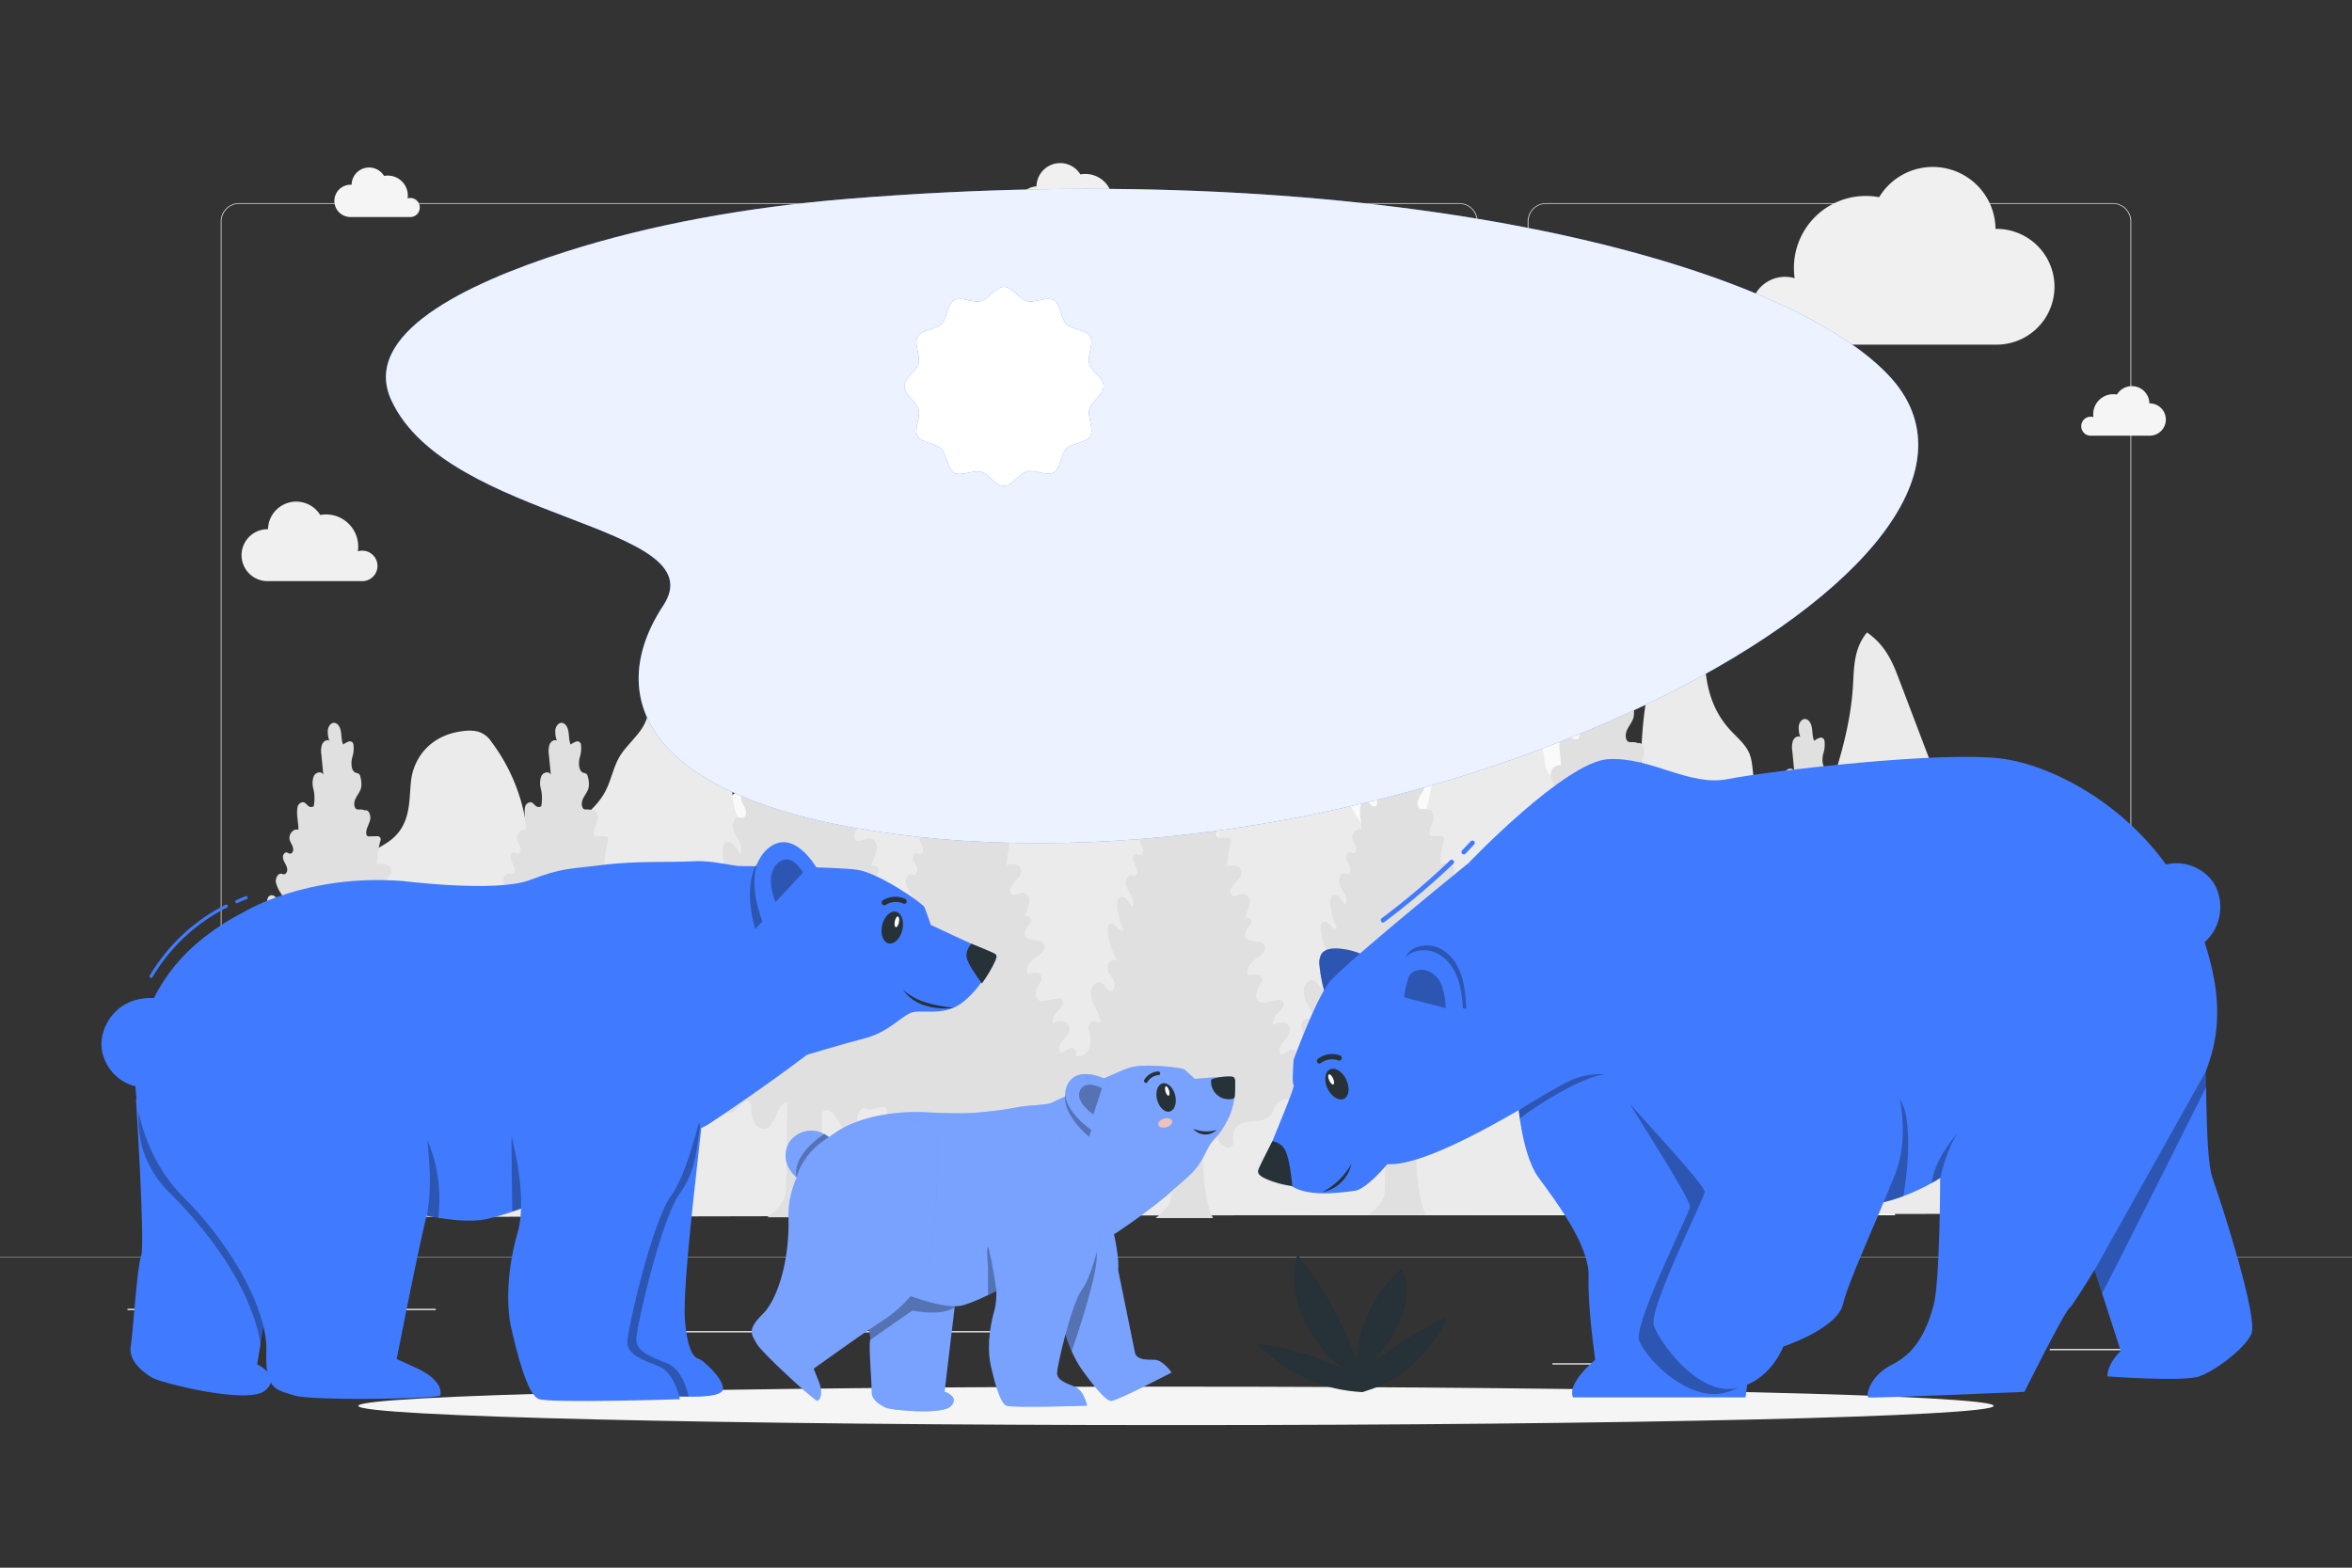 <svg xmlns="http://www.w3.org/2000/svg" viewBox="0 0 750 500"><rect x="0" y="0" width="750" height="500" fill="#333333" stroke="none"/><g id="background-complete"><path d="M673.73,339.78H493a5.87,5.87,0,0,1-5.86-5.86V70.65A5.86,5.86,0,0,1,493,64.79H673.73a5.86,5.86,0,0,1,5.87,5.86V333.92A5.87,5.87,0,0,1,673.73,339.78ZM493,65a5.61,5.61,0,0,0-5.61,5.61V333.92a5.61,5.61,0,0,0,5.61,5.61H673.73a5.62,5.62,0,0,0,5.62-5.61V70.65A5.62,5.62,0,0,0,673.73,65Z" style="fill:#e0e0e0"></path><path d="M465.31,339.78H284.56a5.87,5.87,0,0,1-5.86-5.86V70.65a5.86,5.86,0,0,1,5.86-5.86H465.31a5.86,5.86,0,0,1,5.86,5.86V333.92A5.87,5.87,0,0,1,465.31,339.78ZM284.56,65A5.61,5.61,0,0,0,279,70.65V333.92a5.61,5.61,0,0,0,5.61,5.61H465.31a5.61,5.61,0,0,0,5.61-5.61V70.65A5.61,5.61,0,0,0,465.31,65Z" style="fill:#e0e0e0"></path><path d="M257,339.78H76.27a5.87,5.87,0,0,1-5.87-5.86V70.65a5.86,5.86,0,0,1,5.87-5.86H257a5.86,5.86,0,0,1,5.86,5.86V333.92A5.87,5.87,0,0,1,257,339.78ZM76.27,65a5.62,5.62,0,0,0-5.62,5.61V333.92a5.62,5.62,0,0,0,5.62,5.61H257a5.61,5.61,0,0,0,5.61-5.61V70.65A5.61,5.61,0,0,0,257,65Z" style="fill:#e0e0e0"></path><rect y="400.85" width="750" height="0.12" style="fill:#e0e0e0"></rect><rect x="653.63" y="430.23" width="55.73" height="0.42" style="fill:#ebebeb"></rect><rect x="495.04" y="434.79" width="14.63" height="0.42" style="fill:#ebebeb"></rect><rect x="40.64" y="417.43" width="72.67" height="0.42" style="fill:#ebebeb"></rect><rect x="128.3" y="417.43" width="10.66" height="0.42" style="fill:#ebebeb"></rect><rect x="173.59" y="424.54" width="157.61" height="0.42" style="fill:#ebebeb"></rect><path d="M120.37,180.48a4.86,4.86,0,0,0-4.86-4.85,4.59,4.59,0,0,0-1.39.21,10.56,10.56,0,0,0,.11-1.49A10.28,10.28,0,0,0,104,164.07a9.92,9.92,0,0,0-1.89.18,9,9,0,0,0-16.65,4.54h-.15a8.28,8.28,0,1,0,0,16.56h30.39A4.85,4.85,0,0,0,120.37,180.48Z" style="fill:#f0f0f0"></path><path d="M562.86,159.67a4.85,4.85,0,0,0-4.85-4.85,4.92,4.92,0,0,0-1.39.2,10.26,10.26,0,0,0-10.17-11.76,9.77,9.77,0,0,0-1.89.18A9,9,0,0,0,527.91,148h-.15a8.28,8.28,0,1,0,0,16.55h30.39A4.85,4.85,0,0,0,562.86,159.67Z" style="fill:#f0f0f0"></path><path d="M558.35,99.11a10.84,10.84,0,0,1,13.93-10.37,24.13,24.13,0,0,1-.24-3.32A22.92,22.92,0,0,1,595,62.5a23.49,23.49,0,0,1,4.22.39A20,20,0,0,1,636.33,73h.34a18.46,18.46,0,1,1,0,36.92h-67.8A10.82,10.82,0,0,1,558.35,99.11Z" style="fill:#f0f0f0"></path><path d="M160.29,124.88A9.23,9.23,0,0,1,172.18,116a19,19,0,0,1-.21-2.84A19.54,19.54,0,0,1,195.14,94a17.1,17.1,0,0,1,31.71,8.64h.28a15.76,15.76,0,0,1,0,31.52H169.25v0A9.22,9.22,0,0,1,160.29,124.88Z" style="fill:#f0f0f0"></path><path d="M359.92,69.3a4.08,4.08,0,0,0-5.25-3.92,8.66,8.66,0,0,0-8.57-9.9,9.31,9.31,0,0,0-1.59.14,7.56,7.56,0,0,0-14,3.83h-.13a7,7,0,0,0,0,13.94H356A4.09,4.09,0,0,0,359.92,69.3Z" style="fill:#f0f0f0"></path><path d="M133.85,66.15a3,3,0,0,0-3-3,2.73,2.73,0,0,0-.87.13,7.28,7.28,0,0,0,.07-.93A6.39,6.39,0,0,0,123.65,56a6.56,6.56,0,0,0-1.18.11,5.58,5.58,0,0,0-10.35,2.82H112a5.15,5.15,0,1,0,0,10.29h18.89A3,3,0,0,0,133.85,66.15Z" style="fill:#f5f5f5"></path><path d="M432.5,94.38a3,3,0,0,1,3.88-2.89,7,7,0,0,1-.06-.93,6.38,6.38,0,0,1,7.56-6.28,5.59,5.59,0,0,1,10.36,2.83h.09a5.15,5.15,0,0,1,0,10.29h-18.9A3,3,0,0,1,432.5,94.38Z" style="fill:#f0f0f0"></path><path d="M663.66,135.93a3,3,0,0,1,3.88-2.89,7,7,0,0,1-.06-.92,6.39,6.39,0,0,1,6.38-6.39,6.47,6.47,0,0,1,1.18.11,5.58,5.58,0,0,1,10.35,2.82h.1a5.15,5.15,0,0,1,0,10.3h-18.9A3,3,0,0,1,663.66,135.93Z" style="fill:#f5f5f5"></path><path d="M162.68,387.59s26.48-53.76,24.72-56.75,38.23-74.1,45.69-77c3.15-1.24,9.11-14.67,14.92-29.75,7.91-20.52,15.56-44.07,15.56-44.07a25.52,25.52,0,0,1,10-.06c5.88,1,9.15-12.8,9.15-12.8l20.49-7,7.7,7,11.62,9.56s11,2.95,14.4,3.24,36.72-69.07,36.72-69.07,6.66-6.16,10.22-6.2,9.42-6.37,9.42-6.37l12.11-4s14.55,28.43,21.09,39.37,17.26,17.16,20.84,26.49,21,2.92,27.85,14.95S576.29,319.68,576.29,319.68c11.17,15.74,28.06,67.91,28.06,67.91Z" style="fill:#fafafa"></path><path d="M447.29,191.91c-4.77,8,2.36,38,3.41,42.33l-12.62-47.62,9.21-17.21-37.87-55.23v6.61s-8.53-16.09-11.69-16.13-8.79,22.57-8.79,22.57l-6.21-16.37s-22.11,26.47-20.7,34.6S345.37,178.19,346.62,180s-35.75,54.77-35.75,54.77l11.62-44.32s-3.28-5.76-7.62-7.13-11.52-5.83-17.08-5.12,0,0-1.79,5.12-3.76,4.25-13.32,11.51-2.37-5.1-2.37-5.1L270,188.26l-22,35.8c7.91-20.52,15.56-44.07,15.56-44.07a25.52,25.52,0,0,1,10-.06c5.88,1,9.15-12.8,9.15-12.8l20.49-7,7.7,7,11.62,9.56s11,2.95,14.4,3.24,36.72-69.07,36.72-69.07,6.66-6.16,10.22-6.2,9.42-6.37,9.42-6.37l12.11-4s14.55,28.43,21.09,39.37,17.26,17.16,20.84,26.49,21,2.92,27.85,14.95h-15A111,111,0,0,0,447.29,191.91Z" style="fill:#f5f5f5"></path><path d="M670.87,323.88c.13-3.12-32.33-37.93-32.2-38.84.28-2-5,5.6-5.76,3.6l-27.3-71.85c-2-5.34-4.25-10.91-10.27-15.08-4.32,5.27-4.12,11.36-4.48,17.21-1,15.91-6.73,31.57-12.46,47.13a3.09,3.09,0,0,1-1.34,1.85c-2.76,1.62-6.93-.83-8.52-2.93-4-5.34-8.16-10.78-9.26-16.6-.58-3.07-.32-6.24-2-9.17-1.3-2.33-3.73-4.36-5.69-6.52-7.63-8.41-8-18.36-8.24-27.89-3.76-1.58-9.35-.48-12.22,1.65s-3.7,4.94-4.34,7.63a122.21,122.21,0,0,0-.72,54.15,22.66,22.66,0,0,1-16.49-6.2c-3.6-3.46-5.73-7.44-10-10.63-1.76-1.32-3.87-2.5-5.16-4-1.61-1.85-1.8-4-2.08-6.09-1.35-10.09-5.64-20-12.62-29.29-1.62-2.14-5.54-4.62-8.75-3.24a3.94,3.94,0,0,0-2.13,2.55c-5,13.4-10.1,26.82-12.61,40.46-1.47,8-3.26,17.17-14.76,21.39-15-19.42-23.71-40.54-25.37-61.87-.2-2.65-.4-5.49-3-7.65s-8.7-3.06-11.6-1a5.06,5.06,0,0,0-1.94,3.35,199.89,199.89,0,0,0-4.44,25.23c-.62,5.68-1,11.41-3,17-2.2,6.1-6.35,12.36-3.54,18.37-11.54,1.33-23-3.77-27.89-10.06S355.85,243,356,236.09c0-1,0-2,.07-3,.11-5,.1-10.34-4.18-14.7-1.49-1.53-3.46-2.87-5-4.39-3-3-2.14-11.93-8.86-12.46-6.09-.49-7.43,5.23-8.61,7.74-3,6.46-5.68,13.74-5.82,20.49-.11,4.89.61,10.07-3.33,14.37a47,47,0,0,0-3.35,3.45c-3.77,5.09.91,12.56-7,15.57-6.7,2.55-15.67-1.42-18.05-5.9s-1.08-9.4-3.11-13.95c-1.41-3.15-4.31-6.66-1.36-9.41,1.29-1.2,3.7-2.35,3-3.71-.55-1-2.57-1.42-4.12-2-5.81-2.12-5.41-7.07-4.57-11.06s.42-9.09-5.86-10.67l-6.62,16.86c-.9,2.31-1.81,4.67-1.32,7,.59,2.76,3.07,5.29,3.54,8,1.41,8.2-14.56,14.32-15.35,22.55-.25,2.62.64,5.9-3.13,7.31a12.29,12.29,0,0,1-6.25.23c-6.09-1.13-10-4.71-11.65-8.35s-1.37-7.47-1.94-11.21a56.33,56.33,0,0,0-2.75-9.79q-4.49-12.91-9-25.85c-.72-2.08-1.49-4.24-3.54-6a12.44,12.44,0,0,0-9.26-2.52c-4.76,8.66,1.51,18.47-3.54,27.07-1.85,3.14-5.12,5.94-7.12,9-2.35,3.67-2.86,7.67-4.78,11.42-2.69,5.23-8.21,9.94-15.55,13.27a10,10,0,0,1-2.51.85c-4.73.77-7.25-3.14-7.79-6a58.18,58.18,0,0,0-10.55-23.65,7.67,7.67,0,0,0-4.61-3.39,12.61,12.61,0,0,0-4-.14c-11.42,1.15-16.35,9.23-17.07,16s.12,14.44-7.51,19.58c-2.09,1.41-4.76,2.58-6.07,4.28s-1,3.77-.78,5.68c1.31,10.2-1,20.39-.78,30.54.16,7.36-9.56,11.62-9.56,19,0,10.9-17,14.31-8.52,60l587.1-1.17C684.28,387.21,670.12,341.39,670.87,323.88Z" style="fill:#ebebeb"></path><path d="M262.35,343.22,251,344.83s-.07,31.7-.48,35.6-5.8,7.8-5.8,7.8H266C260.5,378.81,262.35,343.22,262.35,343.22Z" style="fill:#e0e0e0"></path><path d="M295.53,335.71q.66-3.93,1.34-7.88a2.29,2.29,0,0,0-.43-2.3,1.61,1.61,0,0,0-.78-.37c-1.72-.29-3,1.79-4.65,1.77-1-1.49.11-3.61,1.28-4.92s2.66-3.05,2.1-4.94a2.76,2.76,0,0,0-1.85-1.85c-1.45-.43-2.84.18-4.17.78-.86-2.4,1.79-4.28,3.35-6.36,1-1.27,0-3.23-1.41-3l-5.36,1a2.69,2.69,0,0,1-1.56-.14c-2-.85-1.58-3.54-.66-5.3.35-.68.77-1.36,1.12-2.06.63-1.26-.11-2.88-1.36-2.93a13.61,13.61,0,0,0-3.48.28c-1.13-2.24,1-4.8,2.95-6.08a12.82,12.82,0,0,0,2.69-2.22c1.15-1.32.5-3.62-1.1-3.9l-3.87-.69a2.54,2.54,0,0,1-1-.4c-1.45-1.06-.7-3.15.29-4.37.3-.37.62-.73.92-1.11a1.62,1.62,0,0,0-.93-2.62l-1.18-.07a28.23,28.23,0,0,0,1.75-4.95c.52-2.1-1.09-4.07-2.92-3.59l-2.45.65a1.61,1.61,0,0,1-1,0,1.4,1.4,0,0,1-.72-1.06c-.66-3.2,4.56-4.9,4-8.12-.42-2.34-3.28-2.37-5.29-1.82a44,44,0,0,1,1.38-8.88,1.23,1.23,0,0,0-1.05-1.63l-3,.06a1.19,1.19,0,0,1-.93-.25,1.39,1.39,0,0,1-.28-.84c-.11-1.75,1-3.26,1.43-4.94s-.51-4.14-1.95-3.61c-1.93-.91-3.26.48-3.82-1.54a3.37,3.37,0,0,1-.1-1.14c.19-2.26,2.08-3.67,2.54-5.8a9.14,9.14,0,0,0-.28-3.88,2.13,2.13,0,0,0-.51-1.15,2.77,2.77,0,0,0-1.09-.37c-1.83-.55-2-3.52-1.46-5.64.38-1.61.86-3.5.47-5a1.35,1.35,0,0,0-1.65-1.06,6.4,6.4,0,0,0-2.14,1.13c-1-2-.38-4.64-1.44-6.65a2.94,2.94,0,0,0-1.06-1.17c-1.62-.95-3,.71-3.23,2.41a10.1,10.1,0,0,0,.56,4c-1-.58-2.27.29-2.73,1.48a8.53,8.53,0,0,0-.22,3.84c.24,2.41.47,4.83.71,7.24-.78-1.36-2.78-.84-3.5.56a7.45,7.45,0,0,0-.19,4.77c.36,1.75.68,4.77.12,6.49-2.28,1.2-2.51-1.83-4.34-1.48a2.36,2.36,0,0,0-1.7,2.06c-.45,2.81.44,5.52.36,8.17-1.77-.62-3.74,1.6-3.26,3.66.29,1.26,1.26,2.2,1.32,3.58a1.71,1.71,0,0,1-.61,1.45c-1,.7-1.57-.86-2.58,0a1.9,1.9,0,0,0-.61,1.56c.1,1.66,1.41,2.71,1.58,4.35a2.08,2.08,0,0,1-.5,1.61c-.61.62-1.15.19-1.71.12-1.33-.16-2.24,1.74-2,3.26a13.06,13.06,0,0,0,1.88,4.06c.72,1.3,1.22,3,.56,4.36-1.15-.93-1.66-2.66-2.93-3.48a1.67,1.67,0,0,0-1.58-.2c-1.09.47-1.23,2-1.15,3.22a22.67,22.67,0,0,0,2.44,8.94c-1.59,1.46-3.38-3.38-5.26-2.09a2.08,2.08,0,0,0-.76,1.85A25.34,25.34,0,0,0,231,293a2.23,2.23,0,0,0-2.39-.79,2.82,2.82,0,0,0-1.74,2.68c0,1.72,1.3,3,2.11,4.41s.77,4-.68,4.25-2.23-2.14-3.57-3c-1.59-1-3.64.71-4,2.76a9.68,9.68,0,0,0,1.36,5.92,17.48,17.48,0,0,1,2.25,5.66l-.57.36c-2.24-2.05-4.64.41-3.89,2.81a10.72,10.72,0,0,1,.64,3.05l-.07,1.56c0,2.59-2.13,4.9-4.36,4.82-1.78-.06-3.62.5-4.41,2.36-.92,2.16-.13,5.13,1.82,6.15A5.06,5.06,0,0,1,215,337.1c1.77,2,.38,3.3-.07,4.86a4.92,4.92,0,0,0,2.08,5.21,6.66,6.66,0,0,0,5.23.52,8,8,0,0,1,3.41-.5c2.11,1,.46,3.73,2.49,6.25a5.11,5.11,0,0,0,2.11,1.41c2.4.77,4-.19,5.36-1.81a6.16,6.16,0,0,1,2.16-1.77c.9-.38,1.84.44,1.82,1.56a9.53,9.53,0,0,0,1.16,5.49A3.25,3.25,0,0,0,243.5,360c2.15-.05,3.21-2.55,4.09-4.65,1.08-2.59,3.13-5.56,6-2.78a5,5,0,0,1,1.32,2.65c.44,2.22,2.81,5.41,4.73,4,1.59-1.16,1.15-4.46,3.41-5a2.46,2.46,0,0,1,1.95.42c2.39,1.6,2.73,5.39,5.38,6.62a2.16,2.16,0,0,0,2.68-.68c.78-1,.31-2.06.22-3.1a5.32,5.32,0,0,1,3.51-5.13c1.92-.74,4-.59,6-.86a6.45,6.45,0,0,0,5.2-3.18c.37-.75.57-1.62,1-2.36,1.18-2.13,3.69-2.48,5.86-2.8s4.72-1.19,5.34-3.63C300.92,336.73,297.54,334,295.53,335.71Z" style="fill:#e0e0e0"></path><path d="M185.09,349.59l-9.7,1.39s-.06,27.19-.41,30.54-5,6.69-5,6.69h18.24C183.5,380.12,185.09,349.59,185.09,349.59Z" style="fill:#e0e0e0"></path><path d="M213.55,343.15q.58-3.37,1.15-6.76a2,2,0,0,0-.37-2,1.24,1.24,0,0,0-.66-.32c-1.48-.25-2.56,1.54-4,1.52-.85-1.28.09-3.1,1.09-4.23s2.29-2.61,1.81-4.23a2.39,2.39,0,0,0-1.59-1.59,5.23,5.23,0,0,0-3.58.67c-.74-2.06,1.54-3.67,2.88-5.45.82-1.09,0-2.77-1.21-2.54l-4.6.86a2.2,2.2,0,0,1-1.34-.12c-1.7-.72-1.35-3-.57-4.54.31-.59.67-1.17,1-1.77a1.71,1.71,0,0,0-1.17-2.52,11.93,11.93,0,0,0-3,.25c-1-1.93.85-4.12,2.52-5.22a11.24,11.24,0,0,0,2.31-1.9,2.07,2.07,0,0,0-.94-3.35l-3.32-.6a2,2,0,0,1-.85-.34c-1.24-.91-.59-2.7.26-3.75.25-.31.53-.62.78-.95a1.39,1.39,0,0,0-.79-2.25l-1-.06a22.94,22.94,0,0,0,1.5-4.24c.45-1.8-.93-3.49-2.5-3.08l-2.1.55a1.32,1.32,0,0,1-.83,0,1.19,1.19,0,0,1-.62-.91c-.57-2.74,3.91-4.2,3.42-7-.37-2-2.82-2-4.54-1.57a37.55,37.55,0,0,1,1.18-7.62,1,1,0,0,0-.9-1.39l-2.59.05a1,1,0,0,1-.8-.21,1.18,1.18,0,0,1-.24-.73c-.09-1.5.85-2.79,1.22-4.23s-.43-3.55-1.67-3.1c-1.65-.78-2.79.41-3.27-1.32a2.7,2.7,0,0,1-.09-1c.16-1.94,1.78-3.15,2.18-5a7.85,7.85,0,0,0-.24-3.33,1.81,1.81,0,0,0-.44-1,2.34,2.34,0,0,0-.93-.32c-1.57-.47-1.69-3-1.26-4.84a9.63,9.63,0,0,0,.41-4.28,1.16,1.16,0,0,0-1.42-.91,5.72,5.72,0,0,0-1.84,1c-.81-1.73-.32-4-1.23-5.7a2.46,2.46,0,0,0-.91-1c-1.39-.82-2.58.61-2.77,2.06a8.77,8.77,0,0,0,.48,3.4c-.86-.5-1.94.25-2.34,1.27a7.41,7.41,0,0,0-.19,3.29q.31,3.12.61,6.22c-.67-1.17-2.39-.73-3,.48a6.33,6.33,0,0,0-.16,4.09,13.42,13.42,0,0,1,.1,5.57c-2,1-2.16-1.58-3.72-1.27a2,2,0,0,0-1.47,1.76c-.38,2.41.38,4.74.31,7-1.51-.53-3.2,1.37-2.79,3.14.25,1.08,1.07,1.89,1.13,3.07a1.47,1.47,0,0,1-.52,1.25c-.84.6-1.35-.74-2.22,0a1.64,1.64,0,0,0-.52,1.34c.09,1.43,1.21,2.32,1.35,3.73a1.69,1.69,0,0,1-.43,1.38c-.52.54-1,.17-1.46.11-1.14-.14-1.92,1.49-1.71,2.79a10.93,10.93,0,0,0,1.61,3.48,4.27,4.27,0,0,1,.48,3.75c-1-.81-1.42-2.29-2.52-3a1.44,1.44,0,0,0-1.36-.17c-.93.4-1.05,1.69-1,2.76a19.48,19.48,0,0,0,2.1,7.67c-1.37,1.25-2.9-2.9-4.51-1.79a1.76,1.76,0,0,0-.66,1.58,21.82,21.82,0,0,0,3.55,10.64,1.94,1.94,0,0,0-2.05-.68,2.43,2.43,0,0,0-1.49,2.31c0,1.47,1.12,2.55,1.81,3.78s.66,3.4-.59,3.64-1.91-1.83-3.06-2.56c-1.36-.85-3.12.61-3.43,2.37a8.29,8.29,0,0,0,1.17,5.08,15.17,15.17,0,0,1,1.93,4.86c-.37.23-.13.07-.49.31-1.93-1.76-4,.35-3.34,2.41a9,9,0,0,1,.55,2.62l-.06,1.33c0,2.22-1.82,4.2-3.74,4.14a3.65,3.65,0,0,0-3.78,2c-.79,1.85-.12,4.4,1.56,5.27a4.65,4.65,0,0,1,1.28.94c1.52,1.7.33,2.83-.06,4.17a4.2,4.2,0,0,0,1.78,4.47,5.73,5.73,0,0,0,4.48.45,6.93,6.93,0,0,1,2.93-.43c1.82.87.4,3.2,2.14,5.36a4.42,4.42,0,0,0,1.81,1.21,3.93,3.93,0,0,0,4.6-1.55A5.33,5.33,0,0,1,164,356.5c.78-.33,1.58.38,1.56,1.33a8.25,8.25,0,0,0,1,4.72,2.78,2.78,0,0,0,2.34,1.42c1.84-.05,2.76-2.18,3.51-4,.93-2.22,2.68-4.76,5.17-2.38a4.26,4.26,0,0,1,1.13,2.27c.37,1.9,2.41,4.64,4.06,3.44,1.36-1,1-3.83,2.92-4.28a2.11,2.11,0,0,1,1.67.36c2.05,1.37,2.35,4.62,4.62,5.68a1.84,1.84,0,0,0,2.29-.58c.67-.9.27-1.77.19-2.66a4.57,4.57,0,0,1,3-4.4c1.66-.64,3.45-.51,5.18-.74a5.53,5.53,0,0,0,4.46-2.73c.32-.65.48-1.39.83-2,1-1.84,3.17-2.13,5-2.4s4-1,4.58-3.12C218.18,344,215.28,341.67,213.55,343.15Z" style="fill:#e0e0e0"></path><path d="M112.53,349.59l-9.7,1.39s-.06,27.19-.41,30.54-5,6.69-5,6.69h18.24C110.94,380.12,112.53,349.59,112.53,349.59Z" style="fill:#e0e0e0"></path><path d="M141,343.15c.39-2.25.77-4.5,1.16-6.76a2,2,0,0,0-.38-2,1.24,1.24,0,0,0-.66-.32c-1.48-.25-2.56,1.54-4,1.52-.85-1.28.09-3.1,1.1-4.23s2.28-2.61,1.8-4.23a2.39,2.39,0,0,0-1.59-1.59,5.23,5.23,0,0,0-3.58.67c-.73-2.06,1.54-3.67,2.88-5.45.82-1.09,0-2.77-1.21-2.54l-4.6.86a2.2,2.2,0,0,1-1.34-.12c-1.7-.72-1.35-3-.57-4.54.31-.59.67-1.17,1-1.77a1.71,1.71,0,0,0-1.17-2.52,11.93,11.93,0,0,0-3,.25c-1-1.93.85-4.12,2.52-5.22a11.24,11.24,0,0,0,2.31-1.9,2.07,2.07,0,0,0-.94-3.35l-3.32-.6a2,2,0,0,1-.85-.34c-1.24-.91-.59-2.7.26-3.75.25-.31.53-.62.79-.95a1.39,1.39,0,0,0-.8-2.25l-1-.06a22.94,22.94,0,0,0,1.5-4.24c.45-1.8-.93-3.49-2.5-3.08l-2.1.55a1.31,1.31,0,0,1-.83,0,1.19,1.19,0,0,1-.62-.91c-.56-2.74,3.91-4.2,3.42-7-.37-2-2.82-2-4.54-1.57a37.55,37.55,0,0,1,1.18-7.62,1,1,0,0,0-.9-1.39l-2.59.05a1,1,0,0,1-.79-.21,1.19,1.19,0,0,1-.25-.73c-.09-1.5.85-2.79,1.22-4.23s-.43-3.55-1.67-3.1c-1.65-.78-2.79.41-3.27-1.32a2.7,2.7,0,0,1-.09-1c.17-1.94,1.79-3.15,2.18-5a7.85,7.85,0,0,0-.24-3.33,1.81,1.81,0,0,0-.44-1,2.34,2.34,0,0,0-.93-.32c-1.57-.47-1.69-3-1.26-4.84a9.49,9.49,0,0,0,.41-4.28,1.16,1.16,0,0,0-1.42-.91,5.57,5.57,0,0,0-1.83,1c-.82-1.73-.33-4-1.24-5.7a2.46,2.46,0,0,0-.91-1c-1.39-.82-2.58.61-2.76,2.06a8.58,8.58,0,0,0,.47,3.4c-.86-.5-1.94.25-2.34,1.27a7.27,7.27,0,0,0-.18,3.29l.6,6.22c-.67-1.17-2.39-.73-3,.48a6.33,6.33,0,0,0-.16,4.09,13.42,13.42,0,0,1,.1,5.57c-2,1-2.16-1.58-3.72-1.27a2,2,0,0,0-1.47,1.76c-.38,2.41.38,4.74.31,7-1.51-.53-3.2,1.37-2.79,3.14.25,1.08,1.08,1.89,1.13,3.07a1.47,1.47,0,0,1-.52,1.25c-.84.6-1.35-.74-2.21,0a1.61,1.61,0,0,0-.53,1.34c.09,1.43,1.21,2.32,1.36,3.73a1.76,1.76,0,0,1-.43,1.38c-.53.54-1,.17-1.47.11-1.14-.14-1.92,1.49-1.71,2.79a10.93,10.93,0,0,0,1.61,3.48A4.27,4.27,0,0,1,90,288.8c-1-.81-1.42-2.29-2.51-3a1.45,1.45,0,0,0-1.36-.17c-.94.4-1,1.69-1,2.76a19.48,19.48,0,0,0,2.1,7.67c-1.36,1.25-2.9-2.9-4.51-1.79a1.76,1.76,0,0,0-.66,1.58,21.82,21.82,0,0,0,3.55,10.64,1.94,1.94,0,0,0-2-.68,2.46,2.46,0,0,0-1.49,2.31c0,1.47,1.12,2.55,1.81,3.78s.66,3.4-.59,3.64-1.91-1.83-3.06-2.56c-1.36-.85-3.12.61-3.43,2.37A8.29,8.29,0,0,0,78,320.44,14.94,14.94,0,0,1,80,325.3l-.49.31c-1.92-1.76-4,.35-3.34,2.41a9,9,0,0,1,.56,2.62L76.62,332c0,2.22-1.83,4.2-3.75,4.14a3.65,3.65,0,0,0-3.78,2c-.79,1.85-.12,4.4,1.56,5.27a4.65,4.65,0,0,1,1.28.94c1.52,1.7.33,2.83-.06,4.17A4.22,4.22,0,0,0,73.65,353a5.75,5.75,0,0,0,4.49.45,6.88,6.88,0,0,1,2.92-.43c1.82.87.4,3.2,2.14,5.36A4.42,4.42,0,0,0,85,359.57a3.93,3.93,0,0,0,4.6-1.55,5.33,5.33,0,0,1,1.85-1.52c.78-.33,1.58.38,1.56,1.33a8.25,8.25,0,0,0,1,4.72A2.78,2.78,0,0,0,96.36,364c1.84-.05,2.76-2.18,3.51-4,.93-2.22,2.69-4.76,5.17-2.38a4.19,4.19,0,0,1,1.13,2.27c.37,1.9,2.41,4.64,4.06,3.44,1.36-1,1-3.83,2.92-4.28a2.1,2.1,0,0,1,1.67.36c2.05,1.37,2.35,4.62,4.62,5.68a1.84,1.84,0,0,0,2.29-.58c.67-.9.27-1.77.19-2.66a4.57,4.57,0,0,1,3-4.4c1.66-.64,3.45-.51,5.18-.74a5.53,5.53,0,0,0,4.46-2.73c.32-.65.49-1.39.83-2,1-1.84,3.17-2.13,5-2.4s4-1,4.58-3.12C145.62,344,142.72,341.67,141,343.15Z" style="fill:#e0e0e0"></path><path d="M313.44,349.6,303.72,351s-.06,27.21-.4,30.56-5,6.7-5,6.7h18.25C311.84,380.15,313.44,349.6,313.44,349.6Z" style="fill:#e0e0e0"></path><path d="M341.91,343.36c.39-2.26.77-4.52,1.16-6.77a2,2,0,0,0-.38-2,1.3,1.3,0,0,0-.66-.31c-1.48-.25-2.56,1.53-4,1.52-.85-1.28.09-3.11,1.09-4.23s2.29-2.61,1.81-4.24a2.35,2.35,0,0,0-1.59-1.58,5.16,5.16,0,0,0-3.58.66c-.74-2.06,1.54-3.67,2.88-5.46.82-1.09,0-2.77-1.21-2.54l-4.6.87a2.35,2.35,0,0,1-1.34-.12c-1.71-.73-1.36-3-.57-4.55.3-.58.66-1.16,1-1.77a1.71,1.71,0,0,0-1.17-2.52,11.93,11.93,0,0,0-3,.25c-1-1.93.85-4.12,2.53-5.22a11.18,11.18,0,0,0,2.3-1.91,2.07,2.07,0,0,0-.94-3.35l-3.32-.59a2,2,0,0,1-.84-.34c-1.25-.91-.6-2.7.25-3.76.25-.31.53-.62.79-.95a1.39,1.39,0,0,0-.8-2.25l-1-.06a24.32,24.32,0,0,0,1.5-4.25c.45-1.79-.94-3.49-2.51-3.07l-2.1.55a1.39,1.39,0,0,1-.83,0,1.21,1.21,0,0,1-.62-.91c-.57-2.75,3.91-4.21,3.42-7-.37-2-2.82-2-4.54-1.57a37.44,37.44,0,0,1,1.18-7.62,1.06,1.06,0,0,0-.9-1.4l-2.6.06a1,1,0,0,1-.79-.22,1.12,1.12,0,0,1-.24-.72c-.1-1.5.84-2.8,1.22-4.24s-.44-3.56-1.67-3.1c-1.66-.78-2.8.41-3.28-1.33a3.14,3.14,0,0,1-.09-1c.17-1.94,1.79-3.15,2.19-5a8,8,0,0,0-.24-3.33,1.92,1.92,0,0,0-.44-1,2.37,2.37,0,0,0-.94-.31c-1.57-.48-1.69-3-1.25-4.85a9.48,9.48,0,0,0,.4-4.28,1.15,1.15,0,0,0-1.41-.91,5.18,5.18,0,0,0-1.84,1c-.82-1.74-.33-4-1.24-5.71a2.46,2.46,0,0,0-.91-1c-1.39-.82-2.58.61-2.77,2.07a8.61,8.61,0,0,0,.48,3.4c-.86-.5-1.95.24-2.34,1.26a7.18,7.18,0,0,0-.19,3.3c.2,2.07.4,4.15.61,6.22-.67-1.17-2.39-.73-3,.48a6.4,6.4,0,0,0-.16,4.09,13.25,13.25,0,0,1,.1,5.57c-1.95,1-2.15-1.57-3.72-1.27a2,2,0,0,0-1.47,1.77c-.38,2.41.39,4.74.31,7-1.51-.53-3.2,1.38-2.79,3.15.25,1.08,1.08,1.89,1.13,3.07a1.47,1.47,0,0,1-.52,1.25c-.84.59-1.35-.75-2.22,0a1.64,1.64,0,0,0-.52,1.34c.09,1.43,1.21,2.32,1.36,3.73a1.73,1.73,0,0,1-.44,1.38c-.52.54-1,.17-1.46.11-1.14-.14-1.92,1.49-1.72,2.8a11.39,11.39,0,0,0,1.62,3.48,4.25,4.25,0,0,1,.48,3.74c-1-.8-1.43-2.28-2.52-3a1.45,1.45,0,0,0-1.36-.18c-.93.4-1.05,1.7-1,2.77a19.46,19.46,0,0,0,2.09,7.67c-1.36,1.26-2.9-2.9-4.51-1.79A1.76,1.76,0,0,0,283,296a21.73,21.73,0,0,0,3.56,10.65,1.94,1.94,0,0,0-2.06-.68,2.46,2.46,0,0,0-1.49,2.31c0,1.47,1.12,2.55,1.82,3.78s.66,3.4-.59,3.64-1.92-1.83-3.06-2.55c-1.36-.86-3.13.6-3.44,2.36a8.3,8.3,0,0,0,1.17,5.09,14.94,14.94,0,0,1,1.93,4.86l-.49.31c-1.92-1.76-4,.35-3.34,2.41a9.11,9.11,0,0,1,.56,2.62l-.06,1.33c0,2.23-1.83,4.21-3.75,4.14a3.67,3.67,0,0,0-3.79,2c-.78,1.85-.11,4.4,1.57,5.28a4.42,4.42,0,0,1,1.28.93c1.52,1.7.33,2.83-.06,4.18a4.2,4.2,0,0,0,1.78,4.47,5.75,5.75,0,0,0,4.49.45,6.63,6.63,0,0,1,2.93-.43c1.81.87.4,3.2,2.14,5.36a4.29,4.29,0,0,0,1.81,1.21,3.93,3.93,0,0,0,4.6-1.55,5.33,5.33,0,0,1,1.85-1.52c.78-.33,1.58.38,1.57,1.33a8.15,8.15,0,0,0,1,4.72,2.76,2.76,0,0,0,2.35,1.42c1.84,0,2.75-2.18,3.51-4,.92-2.22,2.68-4.77,5.17-2.38a4.26,4.26,0,0,1,1.13,2.27c.37,1.91,2.41,4.65,4.06,3.44,1.36-1,1-3.82,2.92-4.28a2.13,2.13,0,0,1,1.68.36c2,1.37,2.34,4.62,4.61,5.68a1.85,1.85,0,0,0,2.3-.58c.67-.89.27-1.77.19-2.66a4.58,4.58,0,0,1,3-4.4c1.66-.64,3.45-.51,5.18-.74a5.54,5.54,0,0,0,4.47-2.73c.32-.65.48-1.39.83-2,1-1.83,3.17-2.13,5-2.4s4-1,4.58-3.12C346.54,344.23,343.64,341.87,341.91,343.36Z" style="fill:#e0e0e0"></path><path d="M383.65,349.74l-9.74,1.39s-.06,27.28-.4,30.65-5,6.71-5,6.71h18.3C382.05,380.38,383.65,349.74,383.65,349.74Z" style="fill:#e0e0e0"></path><path d="M412.21,343.89c.38-2.27.77-4.53,1.15-6.79a2,2,0,0,0-.37-2,1.32,1.32,0,0,0-.66-.32c-1.49-.25-2.57,1.54-4,1.53-.85-1.29.1-3.12,1.1-4.25s2.3-2.61,1.81-4.24a2.33,2.33,0,0,0-1.59-1.59,5.18,5.18,0,0,0-3.59.66c-.74-2.06,1.54-3.68,2.89-5.47.82-1.09,0-2.78-1.22-2.55l-4.61.87a2.23,2.23,0,0,1-1.35-.12c-1.71-.73-1.36-3.05-.57-4.56.31-.58.67-1.17,1-1.77a1.72,1.72,0,0,0-1.18-2.53,12.05,12.05,0,0,0-3,.25c-1-1.93.86-4.13,2.54-5.24a11,11,0,0,0,2.31-1.91,2.08,2.08,0,0,0-.94-3.36l-3.33-.59a2.1,2.1,0,0,1-.85-.35c-1.25-.91-.6-2.7.25-3.76.26-.31.54-.63.79-.95a1.39,1.39,0,0,0-.8-2.26l-1-.06a23.63,23.63,0,0,0,1.5-4.26c.45-1.8-.93-3.5-2.51-3.09l-2.11.56a1.39,1.39,0,0,1-.83,0,1.23,1.23,0,0,1-.62-.92c-.57-2.75,3.93-4.21,3.43-7-.37-2-2.83-2-4.56-1.57a37,37,0,0,1,1.19-7.65,1.06,1.06,0,0,0-.91-1.4l-2.6.06a1,1,0,0,1-.79-.22,1.19,1.19,0,0,1-.25-.73c-.09-1.5.85-2.8,1.23-4.24s-.44-3.57-1.68-3.12c-1.65-.78-2.8.41-3.28-1.32a2.7,2.7,0,0,1-.09-1c.17-2,1.79-3.16,2.19-5a7.89,7.89,0,0,0-.24-3.34,1.81,1.81,0,0,0-.44-1,2.39,2.39,0,0,0-.94-.32c-1.58-.48-1.7-3-1.26-4.86a9.69,9.69,0,0,0,.41-4.29,1.16,1.16,0,0,0-1.42-.92,5.66,5.66,0,0,0-1.85,1c-.81-1.74-.32-4-1.23-5.72a2.55,2.55,0,0,0-.92-1c-1.39-.82-2.58.61-2.77,2.07a8.63,8.63,0,0,0,.47,3.41c-.86-.5-1.95.25-2.34,1.27a7.22,7.22,0,0,0-.19,3.31c.2,2.08.4,4.15.61,6.23-.67-1.17-2.4-.72-3,.49a6.43,6.43,0,0,0-.16,4.1,13.18,13.18,0,0,1,.1,5.59c-2,1-2.16-1.58-3.73-1.28a2,2,0,0,0-1.47,1.77c-.38,2.42.38,4.76.31,7-1.51-.54-3.21,1.38-2.8,3.15.25,1.08,1.08,1.89,1.13,3.08a1.47,1.47,0,0,1-.52,1.25c-.84.6-1.36-.75-2.22,0a1.6,1.6,0,0,0-.52,1.35c.08,1.43,1.21,2.33,1.35,3.74a1.69,1.69,0,0,1-.43,1.38c-.52.54-1,.17-1.47.11-1.14-.14-1.92,1.49-1.72,2.81a11.33,11.33,0,0,0,1.62,3.49,4.24,4.24,0,0,1,.48,3.75c-1-.8-1.43-2.29-2.52-3a1.47,1.47,0,0,0-1.37-.18c-.93.41-1.05,1.71-1,2.78a19.57,19.57,0,0,0,2.1,7.69c-1.37,1.26-2.91-2.9-4.53-1.8a1.82,1.82,0,0,0-.66,1.59,21.85,21.85,0,0,0,3.57,10.68,1.93,1.93,0,0,0-2.06-.68,2.42,2.42,0,0,0-1.49,2.31c0,1.47,1.12,2.56,1.81,3.8s.67,3.41-.59,3.65-1.92-1.84-3.07-2.57c-1.36-.86-3.13.61-3.44,2.38a8.36,8.36,0,0,0,1.17,5.1A15,15,0,0,1,351,326l-.48.31c-1.93-1.77-4,.35-3.35,2.42a9.5,9.5,0,0,1,.55,2.63l-.06,1.33c0,2.24-1.83,4.22-3.75,4.16a3.65,3.65,0,0,0-3.8,2c-.79,1.86-.11,4.42,1.57,5.3a4.45,4.45,0,0,1,1.28.94c1.52,1.7.33,2.84-.06,4.18a4.21,4.21,0,0,0,1.79,4.48,5.73,5.73,0,0,0,4.5.46,6.78,6.78,0,0,1,2.93-.44c1.83.88.41,3.22,2.15,5.38a4.41,4.41,0,0,0,1.82,1.22,3.93,3.93,0,0,0,4.61-1.56,5.3,5.3,0,0,1,1.86-1.53c.78-.33,1.59.38,1.57,1.34a8.16,8.16,0,0,0,1,4.73,2.78,2.78,0,0,0,2.36,1.43c1.84,0,2.76-2.19,3.52-4,.93-2.23,2.69-4.78,5.18-2.39a4.31,4.31,0,0,1,1.14,2.28c.37,1.91,2.41,4.66,4.07,3.45,1.36-1,1-3.84,2.93-4.3a2.17,2.17,0,0,1,1.68.36c2.05,1.38,2.35,4.64,4.63,5.7a1.85,1.85,0,0,0,2.3-.58c.68-.9.27-1.77.19-2.67a4.57,4.57,0,0,1,3-4.41c1.66-.64,3.46-.52,5.2-.75a5.53,5.53,0,0,0,4.47-2.73c.33-.65.49-1.4.84-2,1-1.84,3.18-2.14,5-2.41s4.05-1,4.59-3.13C416.85,344.76,413.94,342.4,412.21,343.89Z" style="fill:#e0e0e0"></path><path d="M451.61,348.71l-9.74,1.39s-.06,27.28-.4,30.65-5,6.71-5,6.71h18.3C450,379.35,451.61,348.71,451.61,348.71Z" style="fill:#e0e0e0"></path><path d="M480.17,343.18q.57-3.4,1.16-6.79a2,2,0,0,0-.38-2,1.32,1.32,0,0,0-.66-.32c-1.49-.25-2.57,1.54-4,1.53-.85-1.29.1-3.12,1.1-4.24s2.3-2.62,1.81-4.25a2.35,2.35,0,0,0-1.59-1.59,5.19,5.19,0,0,0-3.59.66c-.74-2.06,1.54-3.68,2.89-5.47.82-1.09,0-2.78-1.22-2.54l-4.61.86a2.2,2.2,0,0,1-1.34-.12c-1.72-.73-1.37-3.05-.58-4.56.31-.58.67-1.17,1-1.77a1.72,1.72,0,0,0-1.17-2.53,12.09,12.09,0,0,0-3,.25c-1-1.93.86-4.13,2.54-5.24a11,11,0,0,0,2.32-1.91,2.08,2.08,0,0,0-.95-3.36l-3.33-.59a2.1,2.1,0,0,1-.85-.35c-1.25-.91-.6-2.7.26-3.76.25-.31.53-.62.79-.95a1.4,1.4,0,0,0-.8-2.26l-1-.06a22.88,22.88,0,0,0,1.5-4.26c.45-1.8-.93-3.5-2.5-3.09l-2.12.56a1.39,1.39,0,0,1-.83,0,1.23,1.23,0,0,1-.62-.91c-.57-2.76,3.93-4.22,3.43-7-.37-2-2.83-2.05-4.55-1.57A37.73,37.73,0,0,1,460.4,268a1.06,1.06,0,0,0-.9-1.4l-2.6.06a1,1,0,0,1-.8-.22,1.19,1.19,0,0,1-.25-.73c-.09-1.5.85-2.8,1.23-4.24s-.44-3.57-1.67-3.12c-1.66-.78-2.81.42-3.29-1.32a2.94,2.94,0,0,1-.09-1c.17-1.95,1.79-3.16,2.19-5a7.89,7.89,0,0,0-.24-3.34,1.81,1.81,0,0,0-.44-1,2.33,2.33,0,0,0-.94-.32c-1.58-.47-1.7-3-1.26-4.86a9.69,9.69,0,0,0,.41-4.29,1.15,1.15,0,0,0-1.42-.91,5.45,5.45,0,0,0-1.85,1c-.81-1.74-.32-4-1.23-5.71a2.51,2.51,0,0,0-.92-1c-1.39-.82-2.58.61-2.77,2.07A8.46,8.46,0,0,0,444,236c-.87-.5-2,.25-2.35,1.27a7.22,7.22,0,0,0-.19,3.31c.2,2.08.41,4.16.61,6.23-.67-1.17-2.4-.72-3,.49a6.36,6.36,0,0,0-.17,4.1A13.18,13.18,0,0,1,439,257c-1.95,1-2.16-1.58-3.73-1.28a2,2,0,0,0-1.47,1.77c-.38,2.42.39,4.76.31,7-1.51-.54-3.21,1.38-2.8,3.15.25,1.08,1.08,1.9,1.13,3.08A1.47,1.47,0,0,1,432,272c-.84.6-1.35-.74-2.22,0a1.63,1.63,0,0,0-.52,1.35c.08,1.43,1.21,2.33,1.35,3.74a1.69,1.69,0,0,1-.43,1.38c-.52.54-1,.17-1.47.11-1.14-.14-1.92,1.49-1.72,2.81a11.33,11.33,0,0,0,1.62,3.49,4.24,4.24,0,0,1,.48,3.75c-1-.8-1.42-2.29-2.52-3a1.45,1.45,0,0,0-1.36-.18c-.94.41-1.06,1.71-1,2.78a19.52,19.52,0,0,0,2.1,7.69c-1.36,1.26-2.91-2.9-4.52-1.79a1.74,1.74,0,0,0-.66,1.58,21.74,21.74,0,0,0,3.56,10.68,1.93,1.93,0,0,0-2.06-.68A2.42,2.42,0,0,0,421.1,308c0,1.48,1.12,2.56,1.81,3.8s.67,3.41-.59,3.65-1.91-1.84-3.07-2.57c-1.36-.86-3.13.61-3.44,2.38a8.36,8.36,0,0,0,1.17,5.1,15,15,0,0,1,1.94,4.87l-.49.31c-1.93-1.77-4,.35-3.35,2.42a9.15,9.15,0,0,1,.55,2.63l-.06,1.33c0,2.24-1.83,4.22-3.75,4.16a3.67,3.67,0,0,0-3.8,2c-.79,1.86-.11,4.42,1.57,5.3a4.45,4.45,0,0,1,1.28.94c1.53,1.7.33,2.84-.06,4.18A4.23,4.23,0,0,0,412.6,353a5.73,5.73,0,0,0,4.5.46,6.83,6.83,0,0,1,2.94-.44c1.82.88.4,3.22,2.14,5.39a4.48,4.48,0,0,0,1.82,1.21,3.93,3.93,0,0,0,4.61-1.56,5.3,5.3,0,0,1,1.86-1.53A1.23,1.23,0,0,1,432,357.9a8.24,8.24,0,0,0,1,4.73,2.78,2.78,0,0,0,2.36,1.43c1.84,0,2.76-2.19,3.52-4,.93-2.23,2.69-4.78,5.18-2.39a4.31,4.31,0,0,1,1.14,2.28c.37,1.91,2.42,4.66,4.07,3.45,1.37-1,1-3.84,2.93-4.3a2.17,2.17,0,0,1,1.68.36c2.06,1.38,2.35,4.64,4.63,5.7a1.85,1.85,0,0,0,2.3-.58c.68-.89.27-1.77.19-2.67a4.59,4.59,0,0,1,3-4.41c1.66-.64,3.46-.51,5.2-.75a5.53,5.53,0,0,0,4.47-2.73c.33-.65.49-1.4.84-2,1-1.84,3.18-2.14,5.05-2.41s4.06-1,4.59-3.13C484.81,344.05,481.9,341.69,480.17,343.18Z" style="fill:#e0e0e0"></path><path d="M581.59,348.71l-9.74,1.39s-.06,27.28-.41,30.65-5,6.71-5,6.71h18.29C580,379.35,581.59,348.71,581.59,348.71Z" style="fill:#e0e0e0"></path><path d="M610.14,342.25q.58-3.39,1.16-6.78a2,2,0,0,0-.37-2,1.27,1.27,0,0,0-.67-.32c-1.48-.25-2.57,1.54-4,1.53-.85-1.29.09-3.12,1.1-4.25s2.29-2.61,1.81-4.24a2.4,2.4,0,0,0-1.6-1.6,5.21,5.21,0,0,0-3.59.67c-.74-2.06,1.55-3.68,2.89-5.47.82-1.09,0-2.78-1.21-2.55l-4.62.87a2.28,2.28,0,0,1-1.34-.12c-1.71-.73-1.36-3.05-.57-4.56.3-.59.67-1.17,1-1.77a1.71,1.71,0,0,0-1.17-2.53,11.59,11.59,0,0,0-3,.25c-1-1.94.86-4.14,2.54-5.24a11.5,11.5,0,0,0,2.31-1.91,2.08,2.08,0,0,0-.95-3.36l-3.32-.6a1.91,1.91,0,0,1-.85-.34c-1.25-.91-.6-2.71.25-3.76l.79-.95a1.39,1.39,0,0,0-.8-2.26l-1-.06a23.17,23.17,0,0,0,1.51-4.26c.45-1.8-.94-3.5-2.51-3.09l-2.11.56a1.32,1.32,0,0,1-.83,0,1.2,1.2,0,0,1-.63-.91c-.56-2.75,3.93-4.22,3.43-7-.36-2-2.82-2-4.55-1.57a37,37,0,0,1,1.19-7.64,1.06,1.06,0,0,0-.91-1.4l-2.6.05a1,1,0,0,1-.79-.21,1.19,1.19,0,0,1-.25-.73c-.09-1.51.85-2.8,1.23-4.25s-.44-3.56-1.68-3.11c-1.66-.78-2.8.41-3.28-1.33a2.63,2.63,0,0,1-.09-1c.16-1.95,1.79-3.16,2.19-5a7.89,7.89,0,0,0-.25-3.34,1.71,1.71,0,0,0-.44-1,2.2,2.2,0,0,0-.93-.32c-1.58-.48-1.7-3-1.26-4.86a9.72,9.72,0,0,0,.41-4.3,1.17,1.17,0,0,0-1.42-.91,5.66,5.66,0,0,0-1.85,1c-.82-1.74-.32-4-1.24-5.72a2.46,2.46,0,0,0-.91-1c-1.4-.83-2.59.61-2.78,2.07a8.66,8.66,0,0,0,.48,3.41c-.86-.5-2,.25-2.35,1.27a7.36,7.36,0,0,0-.18,3.31l.6,6.23c-.67-1.17-2.39-.73-3,.48a6.39,6.39,0,0,0-.16,4.11,13.3,13.3,0,0,1,.1,5.58c-2,1-2.16-1.58-3.73-1.27a2,2,0,0,0-1.47,1.77c-.38,2.42.38,4.75.31,7-1.52-.53-3.22,1.38-2.8,3.16.25,1.08,1.08,1.89,1.13,3.08a1.47,1.47,0,0,1-.52,1.25c-.84.6-1.36-.75-2.22,0a1.61,1.61,0,0,0-.53,1.34c.09,1.43,1.22,2.34,1.36,3.74a1.77,1.77,0,0,1-.43,1.39c-.53.54-1,.17-1.47.11-1.14-.14-1.93,1.49-1.72,2.8a11,11,0,0,0,1.62,3.49,4.3,4.3,0,0,1,.48,3.76c-1-.8-1.43-2.29-2.52-3a1.47,1.47,0,0,0-1.37-.18c-.94.4-1,1.7-1,2.78a19.45,19.45,0,0,0,2.1,7.69c-1.37,1.26-2.91-2.91-4.53-1.8a1.78,1.78,0,0,0-.66,1.59,21.82,21.82,0,0,0,3.57,10.68,1.93,1.93,0,0,0-2.06-.68,2.44,2.44,0,0,0-1.5,2.31c0,1.47,1.12,2.56,1.82,3.79s.66,3.42-.59,3.66-1.92-1.84-3.07-2.57c-1.36-.86-3.13.61-3.44,2.38a8.3,8.3,0,0,0,1.17,5.1,14.94,14.94,0,0,1,1.93,4.86l-.49.32c-1.93-1.77-4,.35-3.35,2.42a9.11,9.11,0,0,1,.56,2.62l-.06,1.34c0,2.23-1.84,4.22-3.76,4.15a3.66,3.66,0,0,0-3.79,2c-.79,1.86-.12,4.42,1.56,5.29a4.55,4.55,0,0,1,1.29.94c1.52,1.71.33,2.84-.06,4.19a4.22,4.22,0,0,0,1.78,4.48,5.69,5.69,0,0,0,4.5.45,7,7,0,0,1,2.94-.43c1.82.88.4,3.21,2.15,5.38a4.54,4.54,0,0,0,1.81,1.22,4,4,0,0,0,4.62-1.56,5.2,5.2,0,0,1,1.86-1.53c.77-.33,1.58.38,1.56,1.34a8.28,8.28,0,0,0,1,4.73,2.82,2.82,0,0,0,2.35,1.43c1.85-.05,2.77-2.19,3.52-4,.94-2.23,2.7-4.78,5.19-2.4A4.29,4.29,0,0,1,575.2,359c.38,1.91,2.42,4.65,4.08,3.45,1.36-1,1-3.84,2.92-4.3a2.15,2.15,0,0,1,1.68.36c2.06,1.38,2.36,4.64,4.64,5.7a1.86,1.86,0,0,0,2.3-.58c.67-.9.27-1.78.19-2.67a4.57,4.57,0,0,1,3-4.41c1.66-.65,3.46-.52,5.19-.75a5.54,5.54,0,0,0,4.48-2.73c.32-.65.49-1.4.84-2,1-1.84,3.17-2.14,5-2.41s4.06-1,4.59-3.13C614.79,343.13,611.88,340.76,610.14,342.25Z" style="fill:#e0e0e0"></path><path d="M654.14,352.77,645.42,354s0,24.43-.36,27.44-4.48,6-4.48,6H657C652.71,380.19,654.14,352.77,654.14,352.77Z" style="fill:#e0e0e0"></path><path d="M679.71,347c.35-2,.69-4.05,1-6.07a1.8,1.8,0,0,0-.34-1.78,1.16,1.16,0,0,0-.59-.28c-1.33-.23-2.31,1.38-3.59,1.36-.76-1.15.09-2.78,1-3.79s2-2.35,1.61-3.81a2.11,2.11,0,0,0-1.42-1.42,4.67,4.67,0,0,0-3.22.6c-.66-1.85,1.39-3.3,2.59-4.9.74-1,0-2.49-1.09-2.28l-4.13.77a2.05,2.05,0,0,1-1.2-.1c-1.53-.66-1.22-2.74-.51-4.09.27-.52.59-1,.86-1.58a1.54,1.54,0,0,0-1.05-2.27,10.56,10.56,0,0,0-2.68.22c-.87-1.73.77-3.7,2.27-4.69a10.13,10.13,0,0,0,2.08-1.7,1.87,1.87,0,0,0-.85-3l-3-.53a1.92,1.92,0,0,1-.76-.3c-1.12-.82-.54-2.43.23-3.37.22-.28.47-.56.7-.86a1.24,1.24,0,0,0-.71-2l-.91-.05a21.6,21.6,0,0,0,1.34-3.82c.41-1.61-.83-3.13-2.24-2.76l-1.89.5a1.28,1.28,0,0,1-.75,0,1.12,1.12,0,0,1-.56-.82c-.5-2.46,3.52-3.77,3.07-6.25-.32-1.81-2.52-1.83-4.07-1.41a33.38,33.38,0,0,1,1.06-6.84,1,1,0,0,0-.81-1.26l-2.33.05a.9.9,0,0,1-.71-.19,1,1,0,0,1-.22-.66c-.08-1.34.76-2.51,1.1-3.8s-.39-3.19-1.5-2.79c-1.49-.7-2.51.37-2.94-1.18a2.36,2.36,0,0,1-.08-.88c.15-1.74,1.6-2.83,2-4.47a7.07,7.07,0,0,0-.22-3,1.62,1.62,0,0,0-.39-.88,2.1,2.1,0,0,0-.84-.29c-1.42-.42-1.52-2.72-1.13-4.35a8.67,8.67,0,0,0,.37-3.84,1,1,0,0,0-1.28-.82,5,5,0,0,0-1.65.87c-.73-1.56-.29-3.57-1.11-5.12a2.22,2.22,0,0,0-.81-.9c-1.26-.74-2.32.54-2.49,1.85a7.81,7.81,0,0,0,.43,3.06c-.78-.45-1.75.22-2.1,1.13a6.41,6.41,0,0,0-.17,3l.54,5.59c-.6-1.05-2.14-.66-2.7.43a5.74,5.74,0,0,0-.14,3.67,12.05,12.05,0,0,1,.09,5c-1.76.93-1.93-1.41-3.34-1.14a1.85,1.85,0,0,0-1.32,1.59c-.34,2.17.34,4.26.28,6.3-1.36-.48-2.88,1.23-2.51,2.82.22,1,1,1.7,1,2.76a1.31,1.31,0,0,1-.46,1.12c-.75.53-1.22-.67-2,0a1.45,1.45,0,0,0-.47,1.21c.07,1.28,1.09,2.09,1.22,3.35a1.59,1.59,0,0,1-.39,1.24c-.47.48-.88.15-1.32.09-1-.12-1.72,1.34-1.54,2.52a10.09,10.09,0,0,0,1.45,3.12,3.84,3.84,0,0,1,.43,3.37c-.88-.73-1.28-2-2.26-2.68a1.28,1.28,0,0,0-1.22-.16c-.84.36-.94,1.52-.88,2.48a17.37,17.37,0,0,0,1.88,6.89c-1.22,1.13-2.6-2.6-4.05-1.61a1.59,1.59,0,0,0-.59,1.42,19.48,19.48,0,0,0,3.19,9.56,1.74,1.74,0,0,0-1.84-.61,2.19,2.19,0,0,0-1.34,2.07c0,1.32,1,2.3,1.62,3.4s.6,3.06-.52,3.27-1.72-1.64-2.75-2.29c-1.22-.77-2.81.54-3.09,2.12a7.53,7.53,0,0,0,1,4.57,13.18,13.18,0,0,1,1.73,4.36l-.43.28c-1.73-1.58-3.58.31-3,2.17a8.17,8.17,0,0,1,.5,2.35l-.06,1.19c0,2-1.64,3.78-3.36,3.72a3.31,3.31,0,0,0-3.4,1.82,3.89,3.89,0,0,0,1.4,4.74,3.74,3.74,0,0,1,1.15.84c1.37,1.52.3,2.54,0,3.75a3.78,3.78,0,0,0,1.6,4,5.1,5.1,0,0,0,4,.4,6.15,6.15,0,0,1,2.63-.38c1.63.78.36,2.87,1.92,4.82a3.92,3.92,0,0,0,1.63,1.08,3.51,3.51,0,0,0,4.12-1.39,4.81,4.81,0,0,1,1.67-1.37c.7-.29,1.42.34,1.4,1.2a7.37,7.37,0,0,0,.9,4.24,2.49,2.49,0,0,0,2.11,1.27c1.65,0,2.47-2,3.15-3.58.83-2,2.41-4.28,4.64-2.14a3.8,3.8,0,0,1,1,2c.34,1.71,2.17,4.17,3.65,3.09,1.22-.89.88-3.44,2.62-3.85a1.92,1.92,0,0,1,1.51.33c1.84,1.23,2.11,4.15,4.14,5.1a1.68,1.68,0,0,0,2.07-.52c.6-.8.24-1.59.17-2.39a4.1,4.1,0,0,1,2.7-3.95c1.49-.58,3.1-.46,4.65-.67a5,5,0,0,0,4-2.45c.29-.58.44-1.25.75-1.82.91-1.64,2.84-1.91,4.52-2.15s3.63-.92,4.11-2.8C683.87,347.77,681.26,345.65,679.71,347Z" style="fill:#e0e0e0"></path><path d="M517.94,342.63l-11.26,1.61s-.07,31.56-.47,35.45-5.78,7.77-5.78,7.77H521.6C516.1,378.07,517.94,342.63,517.94,342.63Z" style="fill:#e0e0e0"></path><path d="M551,335.16c.45-2.61.89-5.23,1.34-7.85a2.32,2.32,0,0,0-.43-2.29,1.54,1.54,0,0,0-.77-.37c-1.72-.29-3,1.79-4.63,1.77-1-1.49.1-3.6,1.27-4.91s2.65-3,2.09-4.91a2.72,2.72,0,0,0-1.84-1.84c-1.44-.43-2.83.17-4.16.77-.85-2.39,1.79-4.26,3.34-6.33,1-1.26,0-3.22-1.4-2.95l-5.34,1a2.73,2.73,0,0,1-1.55-.14c-2-.85-1.58-3.53-.67-5.28.36-.68.78-1.35,1.12-2,.63-1.26-.11-2.87-1.35-2.92a13.42,13.42,0,0,0-3.46.28c-1.14-2.23,1-4.78,2.93-6.06a12.92,12.92,0,0,0,2.68-2.2c1.15-1.33.5-3.61-1.1-3.89l-3.85-.69a2.32,2.32,0,0,1-1-.4c-1.44-1.05-.69-3.13.29-4.35.3-.36.62-.73.92-1.1a1.62,1.62,0,0,0-.93-2.62l-1.17-.07a27.61,27.61,0,0,0,1.74-4.92c.52-2.09-1.08-4.05-2.9-3.57l-2.45.64a1.58,1.58,0,0,1-1,0,1.4,1.4,0,0,1-.72-1c-.65-3.19,4.54-4.88,4-8.09-.43-2.33-3.27-2.36-5.27-1.81a43,43,0,0,1,1.37-8.85,1.22,1.22,0,0,0-1.05-1.62l-3,.07a1.19,1.19,0,0,1-.92-.25,1.36,1.36,0,0,1-.29-.85c-.11-1.74,1-3.24,1.42-4.91s-.5-4.12-1.94-3.6c-1.92-.91-3.24.48-3.8-1.53a3.31,3.31,0,0,1-.1-1.13c.19-2.26,2.07-3.66,2.53-5.78a9,9,0,0,0-.28-3.86,2,2,0,0,0-.51-1.15,2.67,2.67,0,0,0-1.08-.37c-1.83-.55-2-3.51-1.46-5.62.39-1.6.86-3.48.48-5a1.35,1.35,0,0,0-1.65-1.05,6.41,6.41,0,0,0-2.13,1.12c-1-2-.38-4.61-1.44-6.61a2.85,2.85,0,0,0-1.05-1.17c-1.62-.95-3,.71-3.21,2.4a9.89,9.89,0,0,0,.55,3.95c-1-.58-2.26.28-2.72,1.46a8.49,8.49,0,0,0-.21,3.83c.23,2.4.46,4.81.7,7.21-.77-1.36-2.77-.84-3.49.56a7.39,7.39,0,0,0-.18,4.75c.35,1.74.67,4.75.11,6.46-2.26,1.2-2.5-1.83-4.31-1.47a2.33,2.33,0,0,0-1.7,2c-.45,2.81.44,5.5.35,8.14-1.75-.61-3.71,1.6-3.24,3.65.29,1.25,1.25,2.19,1.31,3.56a1.68,1.68,0,0,1-.6,1.45c-1,.69-1.57-.86-2.57-.05a1.93,1.93,0,0,0-.61,1.56c.1,1.65,1.41,2.7,1.57,4.33a2,2,0,0,1-.49,1.6c-.61.62-1.14.19-1.71.12-1.32-.16-2.22,1.73-2,3.25a12.61,12.61,0,0,0,1.87,4c.71,1.3,1.21,3,.55,4.35-1.14-.94-1.65-2.65-2.91-3.47a1.67,1.67,0,0,0-1.58-.2c-1.09.46-1.22,2-1.14,3.21a22.68,22.68,0,0,0,2.43,8.9c-1.58,1.45-3.37-3.36-5.24-2.08a2.06,2.06,0,0,0-.76,1.84,25.3,25.3,0,0,0,4.12,12.35,2.24,2.24,0,0,0-2.38-.79,2.84,2.84,0,0,0-1.73,2.67c0,1.71,1.3,3,2.1,4.4s.77,3.94-.68,4.22-2.22-2.13-3.55-3c-1.58-1-3.62.71-4,2.75a9.68,9.68,0,0,0,1.35,5.9,17.52,17.52,0,0,1,2.24,5.63l-.57.37c-2.23-2.05-4.62.4-3.87,2.8a10.59,10.59,0,0,1,.64,3l-.07,1.55c0,2.58-2.12,4.88-4.34,4.8-1.78-.06-3.61.5-4.39,2.35-.92,2.15-.14,5.11,1.81,6.12a4.89,4.89,0,0,1,1.48,1.09c1.77,2,.38,3.28-.06,4.84a4.88,4.88,0,0,0,2.06,5.19,6.61,6.61,0,0,0,5.21.52,8,8,0,0,1,3.39-.5c2.11,1,.47,3.72,2.49,6.23a5.15,5.15,0,0,0,2.1,1.4c2.39.76,4-.19,5.33-1.8a6.14,6.14,0,0,1,2.16-1.77c.9-.38,1.83.44,1.81,1.55a9.54,9.54,0,0,0,1.15,5.47,3.27,3.27,0,0,0,2.73,1.66c2.13-.06,3.19-2.54,4.07-4.64,1.07-2.57,3.11-5.53,6-2.76a4.89,4.89,0,0,1,1.32,2.64c.43,2.21,2.8,5.39,4.71,4,1.58-1.15,1.14-4.44,3.39-5a2.44,2.44,0,0,1,1.94.42c2.38,1.59,2.72,5.36,5.36,6.59a2.13,2.13,0,0,0,2.66-.68c.78-1,.31-2.05.22-3.08a5.33,5.33,0,0,1,3.5-5.11c1.92-.74,4-.59,6-.86a6.4,6.4,0,0,0,5.17-3.16c.38-.75.57-1.62,1-2.35,1.18-2.13,3.68-2.48,5.84-2.79s4.69-1.19,5.31-3.62C556.35,336.17,553,333.44,551,335.16Z" style="fill:#e0e0e0"></path></g><g id="background-simple"><path d="M270.06,63.45c-31.9,2.61-62.67,8.18-89.95,16.92-32.16,10.29-65,26.33-55.31,47.3,17.92,38.73,103.86,39.43,86.7,65.47-19.43,29.49-6.4,64.09,80.82,73.71C458,285.12,658.25,178.2,602,119.45,567,82.88,439.45,49.56,270.06,63.45Z" style="fill:#407BFF"></path><path d="M270.06,63.45c-31.9,2.61-62.67,8.18-89.95,16.92-32.16,10.29-65,26.33-55.31,47.3,17.92,38.73,103.86,39.43,86.7,65.47-19.43,29.49-6.4,64.09,80.82,73.71C458,285.12,658.25,178.2,602,119.45,567,82.88,439.45,49.56,270.06,63.45Z" style="fill:#fff;opacity:0.9"></path></g><g id="Shadow"><path d="M635.75,448.39c0,3.39-116.74,6.14-260.75,6.14s-260.75-2.75-260.75-6.14S231,442.26,375,442.26,635.75,445,635.75,448.39Z" style="fill:#f5f5f5"></path></g><g id="Sun"><g id="freepik--Sun--inject-5"><path d="M351.92,123.16c0,2.69-3.89,4.83-4.56,7.3s1.59,6.36.3,8.6-5.75,2.2-7.6,4-1.76,6.29-4,7.6-6-1-8.59-.3S322.8,155,320.12,155s-4.83-3.89-7.3-4.55-6.35,1.6-8.6.3-2.19-5.76-4-7.6-6.28-1.76-7.6-4,1-6.06.3-8.61-4.56-4.62-4.56-7.31,3.89-4.82,4.56-7.29-1.59-6.36-.3-8.6,5.76-2.2,7.6-4,1.77-6.28,4-7.6,6,1,8.6.3,4.62-4.55,7.3-4.55,4.83,3.89,7.31,4.55,6.35-1.59,8.59-.3,2.19,5.76,4,7.6,6.28,1.77,7.6,4-1,6-.3,8.6S351.92,120.48,351.92,123.16Z" style="fill:#407BFF"></path><circle cx="320.12" cy="123.15" r="22.72" transform="matrix(0.17, -0.99, 0.99, 0.17, 145.58, 418.42)" style="fill:#407BFF"></circle><path d="M351.92,123.16c0,2.69-3.89,4.83-4.56,7.3s1.59,6.36.3,8.6-5.75,2.2-7.6,4-1.76,6.29-4,7.6-6-1-8.59-.3S322.8,155,320.12,155s-4.83-3.89-7.3-4.55-6.35,1.6-8.6.3-2.19-5.76-4-7.6-6.28-1.76-7.6-4,1-6.06.3-8.61-4.56-4.62-4.56-7.31,3.89-4.82,4.56-7.29-1.59-6.36-.3-8.6,5.76-2.2,7.6-4,1.77-6.28,4-7.6,6,1,8.6.3,4.62-4.55,7.3-4.55,4.83,3.89,7.31,4.55,6.35-1.59,8.59-.3,2.19,5.76,4,7.6,6.28,1.77,7.6,4-1,6-.3,8.6S351.92,120.48,351.92,123.16Z" style="fill:#fff"></path></g></g><g id="Plant"><path d="M437.94,434.43c3.37-4.36,6.78-8.79,8.83-13.9s2.6-11.09.21-16A42.55,42.55,0,0,0,432.51,434a109.76,109.76,0,0,0-18.82-33.9,31.33,31.33,0,0,0,1.77,20.17A43.43,43.43,0,0,0,428,436.47a85.13,85.13,0,0,0-27.37-8c9.32,9.4,20.64,14.86,33.87,15.53l2.25-.76c9.95-3.12,16.51-10.14,20.95-16.15,1.87-2.54,4-6.22,3.28-7A130.12,130.12,0,0,0,437.94,434.43Z" style="fill:#263238"></path></g><g id="bear-2"><path d="M426.55,302.52c-1.92-.12-4.16.18-5.21,1.79a6,6,0,0,0-.56,3.83,43.64,43.64,0,0,0,1.51,7.94L435,304.71A22.49,22.49,0,0,0,426.55,302.52Z" style="fill:#407BFF"></path><g style="opacity:0.3"><path d="M426.55,302.52c-1.92-.12-4.16.18-5.21,1.79a6,6,0,0,0-.56,3.83,43.64,43.64,0,0,0,1.51,7.94L435,304.71A22.49,22.49,0,0,0,426.55,302.52Z"></path></g><path d="M483.63,346.31s.71,20.79,7.06,29.39,16.23,22,15.88,31.53,2.11,26.46,2.11,26.46-9.18,7.49-7.06,12h55L563,396l-13.76-44.53L514.33,331Z" style="fill:#407BFF"></path><path d="M403.08,371.3c-.31-.94,10.07-24.54,9.44-25.17s0-8.18,0-8.18,6.9-18.88,11.3-24.55,44.37-38.07,44.37-38.07l57.59,57.9s-18.48,8.81-24.19,11-43.78,28-59.2,27.06c0,0-6.61,8-10.39,8.5-10.14,1.42-16.11,1-20.21-1.54A64.06,64.06,0,0,1,403.08,371.3Z" style="fill:#407BFF"></path><g style="opacity:0.3"><path d="M465.73,310.31c-1.36-3.66-4-7-7.71-8.29s-8.76,0-10,3.72a47.74,47.74,0,0,0-2.28,10.34l21.86,5.73C467.35,317.92,467.09,314,465.73,310.31Z"></path></g><path d="M464.73,311.84c-1.36-3.65-4-7-7.71-8.29s-8.75,0-10,3.72a47.87,47.87,0,0,0-2.27,10.34l21.85,5.73C466.36,319.45,466.1,315.49,464.73,311.84Z" style="fill:#407BFF"></path><g style="opacity:0.3"><path d="M459.83,314.58a8.13,8.13,0,0,0-4.66-5c-2.23-.76-5.29,0-6.05,2.25a28.9,28.9,0,0,0-1.37,6.25L461,321.53A24.3,24.3,0,0,0,459.83,314.58Z"></path></g><path d="M421.62,380.23a22.62,22.62,0,0,0,9.33-9.06,11.74,11.74,0,0,1-9.33,9.06Z" style="fill:#263238"></path><path d="M468.22,275.33s30.94-32.5,44.7-33.21,25.75,8.82,38.1,6.35,69.5-9.25,88.2-6.39,48,19.44,60.68,50.14,5.65,45.16,0,57.5S661.45,416.4,660,417.11s-14.46,26.81-14.46,26.81-49,2.12-49.75,1.77,0-6.71,7.77-10.59,10.93-11.29,13-18.7,2.12-40.7,2.12-40.7-14.47,9.66-29.29,8.95-73.64-46.73-73.64-46.73Z" style="fill:#407BFF"></path><path d="M519.28,351.3c.93,2,20,31.33,19.62,33.64s-18,37.23-16.23,42.52,14.38,18.76,26,17,17.13-15.66,17.13-15.66,16.77-4.23,17.09-8c.66-7.95,9.62-23.93,16.67-41.6s-1.94-47-16.67-48.72S519.28,351.3,519.28,351.3Z" style="opacity:0.3"></path><path d="M606.93,381.53s2.86-15,.78-26.1S586.88,333,587.62,334s13,49.46,13,49.46A48.1,48.1,0,0,0,606.93,381.53Z" style="opacity:0.3"></path><path d="M517.75,349.55c.93,2,26.21,28.37,25.86,30.68s-18,37.23-16.23,42.52,13.76,21.88,25.4,20.11,15.88-13.4,15.88-13.4,17.1-5.65,19-13.41,9.62-23.93,16.67-41.6-1.94-46.95-16.67-48.72S500.29,312.15,517.75,349.55Z" style="fill:#407BFF"></path><path d="M662.5,388.38l13.76,42.49S672,434.75,672,439c0,0,24.34,1.77,29.28,0s14.11-8.46,16.58-13.4-9.52-41.9-12.34-49.88-1.42-40.82-3.18-51.74S662.5,388.38,662.5,388.38Z" style="fill:#407BFF"></path><path d="M667.91,405.06l35.47-63.35.11,5s-33.07,66.15-33.21,65.73S667.91,405.06,667.91,405.06Z" style="opacity:0.3"></path><path d="M429.12,344c1.35,2.52,1.19,5.36-.36,6.33s-3.91-.28-5.26-2.8-1.19-5.36.36-6.34S427.77,341.43,429.12,344Z" style="fill:#263238"></path><path d="M427.43,338.17a.78.78,0,0,1-.62.06,6,6,0,0,0-5.62.8.76.76,0,0,1-1.1-.12.9.9,0,0,1,.15-1.19,7.47,7.47,0,0,1,7.09-1.09.83.83,0,0,1,.48,1.06A.88.88,0,0,1,427.43,338.17Z" style="fill:#263238"></path><path d="M425.1,344c.39.89.42,1.73.08,1.88s-.94-.44-1.33-1.33-.42-1.73-.08-1.88S424.71,343.1,425.1,344Z" style="fill:#fff"></path><path d="M618.76,375.7c.18-.93,2-9.5,5.79-14.78,0,0-8,8.91-8.53,16.41Z" style="opacity:0.3"></path><path d="M484.28,354.12s12.45-7.8,17.34-9.88a23.8,23.8,0,0,1,10.3-1.6c-9.29.92-28.51,14.53-27.24,14.3Z" style="opacity:0.3"></path><path d="M705.85,297.1c2.92-4.73,3-11.65-.6-16.38a14.47,14.47,0,0,0-12.54-5.34,20.16,20.16,0,0,0-11.91,5.86l11.41,24C697.66,304.5,702.93,301.83,705.85,297.1Z" style="fill:#407BFF"></path><path d="M441.37,294.13a238.14,238.14,0,0,0,22.08-18.65c.7-.67-.36-1.73-1.06-1.07a234.53,234.53,0,0,1-21.77,18.43c-.77.57,0,1.87.75,1.29Z" style="fill:#407BFF"></path><path d="M467.3,272.28l2.42-2.57.33-.36a.75.75,0,0,0,0-1.06.77.77,0,0,0-1.06,0l-2.41,2.57-.34.36a.76.76,0,0,0,0,1.06.75.75,0,0,0,1.06,0Z" style="fill:#407BFF"></path><path d="M405.72,364a5.33,5.33,0,0,1,4.36,3.44c1.39,3.29,2,10.86,2,10.86a33.3,33.3,0,0,1-7.33-1.86c-3.13-1.27-4-2.11-3.39-3.64S405.72,364,405.72,364Z" style="fill:#263238"></path></g><g id="bear-cub"><path d="M282.57,449s-4.62-1.76-4.59-4.91-1-14.65-.51-16.65-5.05-28.17-5.05-28.17,1.33-1,1.93-.52c5.16,4.15,31.66,7.34,31.36,8.26s-4.5,36.85-4.5,36.85,4.83,1.48,2.12,4.54S284,449.71,282.57,449Z" style="fill:#407BFF"></path><path d="M282.57,449s-4.62-1.76-4.59-4.91-1-14.65-.51-16.65-5.05-28.17-5.05-28.17,1.33-1,1.93-.52c5.16,4.15,31.66,7.34,31.36,8.26s-4.5,36.85-4.5,36.85,4.83,1.48,2.12,4.54S284,449.71,282.57,449Z" style="fill:#fff;opacity:0.3"></path><path d="M285.56,410.78l-3.14,6.84s.17.43,1.22,1l-6.47,5.41.28,3.38S290.75,418,291,418c12.07,2.23,14.42-2.06,14.73-2.17S285.56,410.78,285.56,410.78Z" style="opacity:0.3"></path><path d="M356.53,405c.56-5.15-2.4-15.49-2.37-16.54s-9.58-11-12.23-11-19.29,15.38-11.87,27.72c.31.52,7,8.81,8.42,15.57s4.09,12.74,6.61,16.22,7.32,9.88,9.24,9.85,19.25-9.07,19.25-9.07-2.75-4-5.4-4.05-5.22.13-6.21-1.95" style="fill:#407BFF"></path><path d="M356.53,405c.56-5.15-2.4-15.49-2.37-16.54s-9.58-11-12.23-11-19.29,15.38-11.87,27.72c.31.52,7,8.81,8.42,15.57s4.09,12.74,6.61,16.22,7.32,9.88,9.24,9.85,19.25-9.07,19.25-9.07-2.75-4-5.4-4.05-5.22.13-6.21-1.95" style="fill:#fff;opacity:0.3"></path><path d="M266.3,361.34s8.94-7.18,28.13-6.63c0,0,9.62.57,15.08.27a116,116,0,0,0,15.33-1.91c5.05-.79,9.8-.5,12.74-2s3-2.36,8.46-3.49L374,379.44c-1.87,2.47-23.28,18.33-23.05,16.06.71-6.74-8.81,1.87-11.11,3.67,0,0-23.42,14.61-32.93,17.15S269.37,404,269.37,404Z" style="fill:#407BFF"></path><path d="M266.3,361.34s8.94-7.18,28.13-6.63c0,0,9.62.57,15.08.27a116,116,0,0,0,15.33-1.91c5.05-.79,9.8-.5,12.74-2s3-2.36,8.46-3.49L374,379.44c-1.87,2.47-23.28,18.33-23.05,16.06.71-6.74-8.81,1.87-11.11,3.67,0,0-23.42,14.61-32.93,17.15S269.37,404,269.37,404Z" style="fill:#fff;opacity:0.3"></path><path d="M317.77,411.77s-1.38-9.33-2.4-13.12-.43,4.25-.31,5.58c0,.43,0,8.81,0,8.81Z" style="opacity:0.3"></path><path d="M339.76,425.6a46.39,46.39,0,0,0,2,5.27s9.81-27.77,7.68-32.25S339.76,425.6,339.76,425.6Z" style="opacity:0.3"></path><path d="M260.3,360.75a8.53,8.53,0,0,0-8.64,3.62,8.25,8.25,0,0,0-.33,7.77,11.41,11.41,0,0,0,5.52,5.19l10.56-10.93A10.76,10.76,0,0,0,260.3,360.75Z" style="fill:#407BFF"></path><g style="opacity:0.3"><path d="M260.3,360.75a8.53,8.53,0,0,0-8.64,3.62,8.25,8.25,0,0,0-.33,7.77,11.41,11.41,0,0,0,5.52,5.19l10.56-10.93A10.76,10.76,0,0,0,260.3,360.75Z" style="fill:#fff"></path></g><path d="M332.18,353.23s23-11,27.77-12.62,17-.1,17.8.55,3.22,2.95,3.22,2.95,10.13-.95,11.67-.55c2.05.52,1.44,8.42-1.08,13.39s-3.75,5.49-5.39,7.65-2.64,6.3-6.62,10a87.82,87.82,0,0,1-10.94,8.87s-23.92-8.21-24.39-8.54S332.18,353.23,332.18,353.23Z" style="fill:#407BFF"></path><path d="M332.18,353.23s23-11,27.77-12.62,17-.1,17.8.55,3.22,2.95,3.22,2.95,10.13-.95,11.67-.55c2.05.52,1.44,8.42-1.08,13.39s-3.75,5.49-5.39,7.65-2.64,6.3-6.62,10a87.82,87.82,0,0,1-10.94,8.87s-23.92-8.21-24.39-8.54S332.18,353.23,332.18,353.23Z" style="fill:#fff;opacity:0.3"></path><path d="M365.52,345.38a.57.57,0,0,0,.38-.26,4.39,4.39,0,0,1,3.51-2.21.55.55,0,0,0,.56-.59.66.66,0,0,0-.64-.59,5.46,5.46,0,0,0-4.48,2.75.64.64,0,0,0,.67.9Z" style="fill:#263238"></path><path d="M368.9,350.44c.53,2.5,2.28,4.34,3.9,4.11s2.5-2.45,2-4.95-2.29-4.34-3.91-4.11S368.36,347.93,368.9,350.44Z" style="fill:#263238"></path><path d="M371.65,348.14c.25.83.71,1.42,1,1.32s.38-.84.13-1.67-.71-1.42-1-1.33S371.41,347.31,371.65,348.14Z" style="fill:#fff"></path><path d="M369.39,358.79c.22.76,1.39,1.08,2.6.72s2-1.27,1.78-2-1.39-1.09-2.6-.73S369.16,358,369.39,358.79Z" style="fill:#eec1bb"></path><path d="M347.29,362.58s-10.28-8.28-7.05-15.31,12.57-1.94,12.57-1.94Z" style="opacity:0.3"></path><path d="M348.31,360.61s-11.26-7.47-8-14.49,13.18-1.49,13.18-1.49Z" style="fill:#407BFF"></path><path d="M348.31,360.61s-11.26-7.47-8-14.49,13.18-1.49,13.18-1.49Z" style="fill:#fff;opacity:0.3"></path><path d="M348.66,355.47s-6-4-4.26-7.69,7-.68,7-.68Z" style="opacity:0.3"></path><path d="M380.47,360a11.21,11.21,0,0,0,7.49.38,5.1,5.1,0,0,1-7.49-.38Z" style="fill:#263238"></path><path d="M386.2,344.48a5.63,5.63,0,0,0,6.72,6,1.16,1.16,0,0,0,.59-.25,1.2,1.2,0,0,0,.26-.85c.08-1.48.12-2.95.1-4.43a1.71,1.71,0,0,0-.41-1.35,1.64,1.64,0,0,0-1-.27,18.42,18.42,0,0,0-5.94.81" style="fill:#263238"></path><path d="M284.39,356.45a32,32,0,0,0-32.55,26.35,27.88,27.88,0,0,0-.41,5.61c.38,12.88-3.15,25.71-8.27,30.78s-3.42,6.42-1.87,9.33,18.76,18.56,19.37,18.27,2.25-2,.07-7.07l-1.28-3.19s15.29-11,21.29-14.87a40.91,40.91,0,0,0,14-14.49c3.88-6.56,5.25-46.82,3.53-47.79A38.63,38.63,0,0,0,284.39,356.45Z" style="fill:#407BFF"></path><path d="M284.39,356.45a32,32,0,0,0-32.55,26.35,27.88,27.88,0,0,0-.41,5.61c.38,12.88-3.15,25.71-8.27,30.78s-3.42,6.42-1.87,9.33,18.76,18.56,19.37,18.27,2.25-2,.07-7.07l-1.28-3.19s15.29-11,21.29-14.87a40.91,40.91,0,0,0,14-14.49c3.88-6.56,5.25-46.82,3.53-47.79A38.63,38.63,0,0,0,284.39,356.45Z" style="fill:#fff;opacity:0.3"></path><path d="M254,375.53s1.51-7.51,10.3-12.86a8.73,8.73,0,0,0-1.43-1S252.52,368,254,375.53Z" style="opacity:0.3"></path><path d="M315.93,400.32c.07.6,3.08,10.95,1.15,17.68s-2.11,13.26-1.15,17.48,2.88,12.07,5,12.86,25.72,0,25.72,0-.93-4.82-3.82-6-5.76-2.11-5.76-4.42,4.61-22.1,7.88-26.52,5.38-15,5.95-16-4.8-14-7.68-15.16S314.2,386,315.93,400.32Z" style="fill:#407BFF"></path><path d="M315.93,400.32c.07.6,3.08,10.95,1.15,17.68s-2.11,13.26-1.15,17.48,2.88,12.07,5,12.86,25.72,0,25.72,0-.93-4.82-3.82-6-5.76-2.11-5.76-4.42,4.61-22.1,7.88-26.52,5.38-15,5.95-16-4.8-14-7.68-15.16S314.2,386,315.93,400.32Z" style="fill:#fff;opacity:0.3"></path></g><g id="bear-1"><path d="M215.13,358.6c4-.62,8.84-1.94,8.4,2.07-1.61,14.89-6,50.9-5.09,60.79.82,9.29,2.86,11.35,3.95,11.77a6.71,6.71,0,0,1,2,1.14c2.08,1.8,6,5.52,6.16,8.47.26,3.63-14.63,2.52-17.66,2.25a6.12,6.12,0,0,1-1-.18l-15.69-4.17a6.16,6.16,0,0,1-4.11-3.64c-2.58-6.4-8.58-21.44-8.58-22.57s21.36-41.76,27.16-52.74a6.12,6.12,0,0,1,4.48-3.19Z" style="fill:#407BFF"></path><path d="M48.39,439.32s-7.56-4.2-6.72-9.66,2-25.62,3.33-29-1.64-50.06-1.64-50.06,2.55-1.42,3.47-.43c7.89,8.49,41.79,51.93,41,53.43C87,405.3,82,435.12,82,435.12s8,3.78,2.52,8.4S50.73,440.93,48.39,439.32Z" style="fill:#407BFF"></path><path d="M78.14,290.69S97.73,278.61,128.5,281c0,0,29.79,3.73,40.4-.3s12.39-3.45,23.2-4.83,21.93-.76,28.71-1.17c9.33-.57,16.56,3.54,28.16,1.58l34.55,32.82s-16.12,19.66-26.73,27.72-26.35,18.88-31.26,22c0,0-50.1,25.58-70.44,30s-80.21-21.49-80.21-21.49Z" style="fill:#407BFF"></path><path d="M165.86,361.27c.13,1.05,5.38,19.17,2,31s-3.7,23.21-2,30.61,5,21.13,8.75,22.51,45,.05,45,.05S218,437,213,434.94s-10.09-3.7-10.09-7.73,8.07-38.69,13.79-46.43,5.46-16.31,6.54-21.2c.41-1.89-9.6-24.43-14.65-26.45S162.83,336.19,165.86,361.27Z" style="opacity:0.3"></path><path d="M167.27,385.1s-1.32-16.78-3.1-23.41-.81-.75-1,0,.17,24.74.17,24.74Z" style="opacity:0.3"></path><path d="M163.06,362.09c.13,1.06,5.38,19.18,2,31s-3.7,23.22-2,30.62,5.05,21.12,8.75,22.5,45,.06,45,.06-1.64-8.43-6.69-10.45-10.09-3.7-10.09-7.74,8.07-38.69,13.79-46.43,9.42-26.31,10.43-28-8.41-24.53-13.46-26.55S160,337,163.06,362.09Z" style="fill:#407BFF"></path><path d="M235.6,276.22s31.2.13,38,1.23,20.72,10.67,21.23,11.95,2,5.62,2,5.62,17.83,8.33,19.88,9.09-4,11.47-10.19,15.9-13,1.58-16.37,3.15-7.16,6.12-14.4,8-18.71,5.33-18.71,5.33-24-26.64-24.33-27.33S235.6,276.22,235.6,276.22Z" style="fill:#407BFF"></path><path d="M309.78,301s-2.31,2.22-1.36,5,4.7,7.64,4.7,7.64a45.32,45.32,0,0,0,3.55-5.73c1.21-2.47,1.54-3.21.37-3.84S309.78,301,309.78,301Z" style="fill:#263238"></path><path d="M40,320.27c-4.87,2.67-8.35,8.66-7.52,14.55a14.46,14.46,0,0,0,8.28,10.82A20.08,20.08,0,0,0,54,346.4l1.89-26.55C50.79,317.85,44.89,317.59,40,320.27Z" style="fill:#407BFF"></path><path d="M281.39,294.73c-.76,2.76,0,5.49,1.74,6.1s3.75-1.13,4.52-3.89,0-5.49-1.74-6.1S282.16,292,281.39,294.73Z" style="fill:#263238"></path><path d="M281.77,288.71a.76.76,0,0,0,.62-.08,6,6,0,0,1,5.66-.45.75.75,0,0,0,1-.36.88.88,0,0,0-.4-1.12,7.47,7.47,0,0,0-7.16.49.83.83,0,0,0-.24,1.13A.86.86,0,0,0,281.77,288.71Z" style="fill:#263238"></path><path d="M285.32,293.88c-.18.95,0,1.78.34,1.85s.82-.64,1-1.59,0-1.78-.33-1.85S285.51,292.93,285.32,293.88Z" style="fill:#fff"></path><path d="M240.84,296.34s-5.4-16.61,3-24,15,4.47,15,4.47Z" style="opacity:0.3"></path><path d="M243.32,294.32s-7-16.09,1.34-23.5S260.52,277,260.52,277Z" style="fill:#407BFF"></path><path d="M247.28,287.77s-3.73-8.53.71-12.46,8.05,3,8.05,3Z" style="opacity:0.3"></path><path d="M44.54,352.89S41.22,367.64,54,380.35c28.1,28,29.13,49.14,29.13,49.14l2.08-12.22Z" style="opacity:0.3"></path><path d="M62.06,301.49a56,56,0,0,0-9.8,72.66,49.06,49.06,0,0,0,6.21,7.63c16,16,26.88,36.54,26.46,49.14s3.36,12.29,8.82,14.12,46.2,1.11,46.62,0,.42-5.3-8.4-9.08l-5.46-2.52s6.3-32.34,9.24-44.52,3.36-22.26.42-35.27-49.56-65.94-52.92-65.1C81.57,289,71.75,293,62.06,301.49Z" style="fill:#407BFF"></path><g style="opacity:0.3"><path d="M136.28,363.6c.8,9.42,1.36,14.85-.13,24.18l3.59.66A47.84,47.84,0,0,0,136.28,363.6Z"></path></g><path d="M287.94,315.66c4.47,4.12,10.44,5.06,16.22,5.8-5.81.73-12.77-.64-16.22-5.8Z" style="fill:#263238"></path><path d="M48.2,311.88a.43.43,0,0,1-.25-.07.49.49,0,0,1-.18-.68,59,59,0,0,1,24.15-22.57.49.49,0,0,1,.67.22.5.5,0,0,1-.23.67,58,58,0,0,0-23.73,22.18A.5.5,0,0,1,48.2,311.88Z" style="fill:#407BFF"></path><path d="M75.52,288.07a.51.51,0,0,1-.45-.29.5.5,0,0,1,.24-.66c.06,0,1.53-.74,2.94-1.26a.5.5,0,1,1,.35.93c-1.37.51-2.85,1.22-2.86,1.23A.54.54,0,0,1,75.52,288.07Z" style="fill:#407BFF"></path></g></svg>
